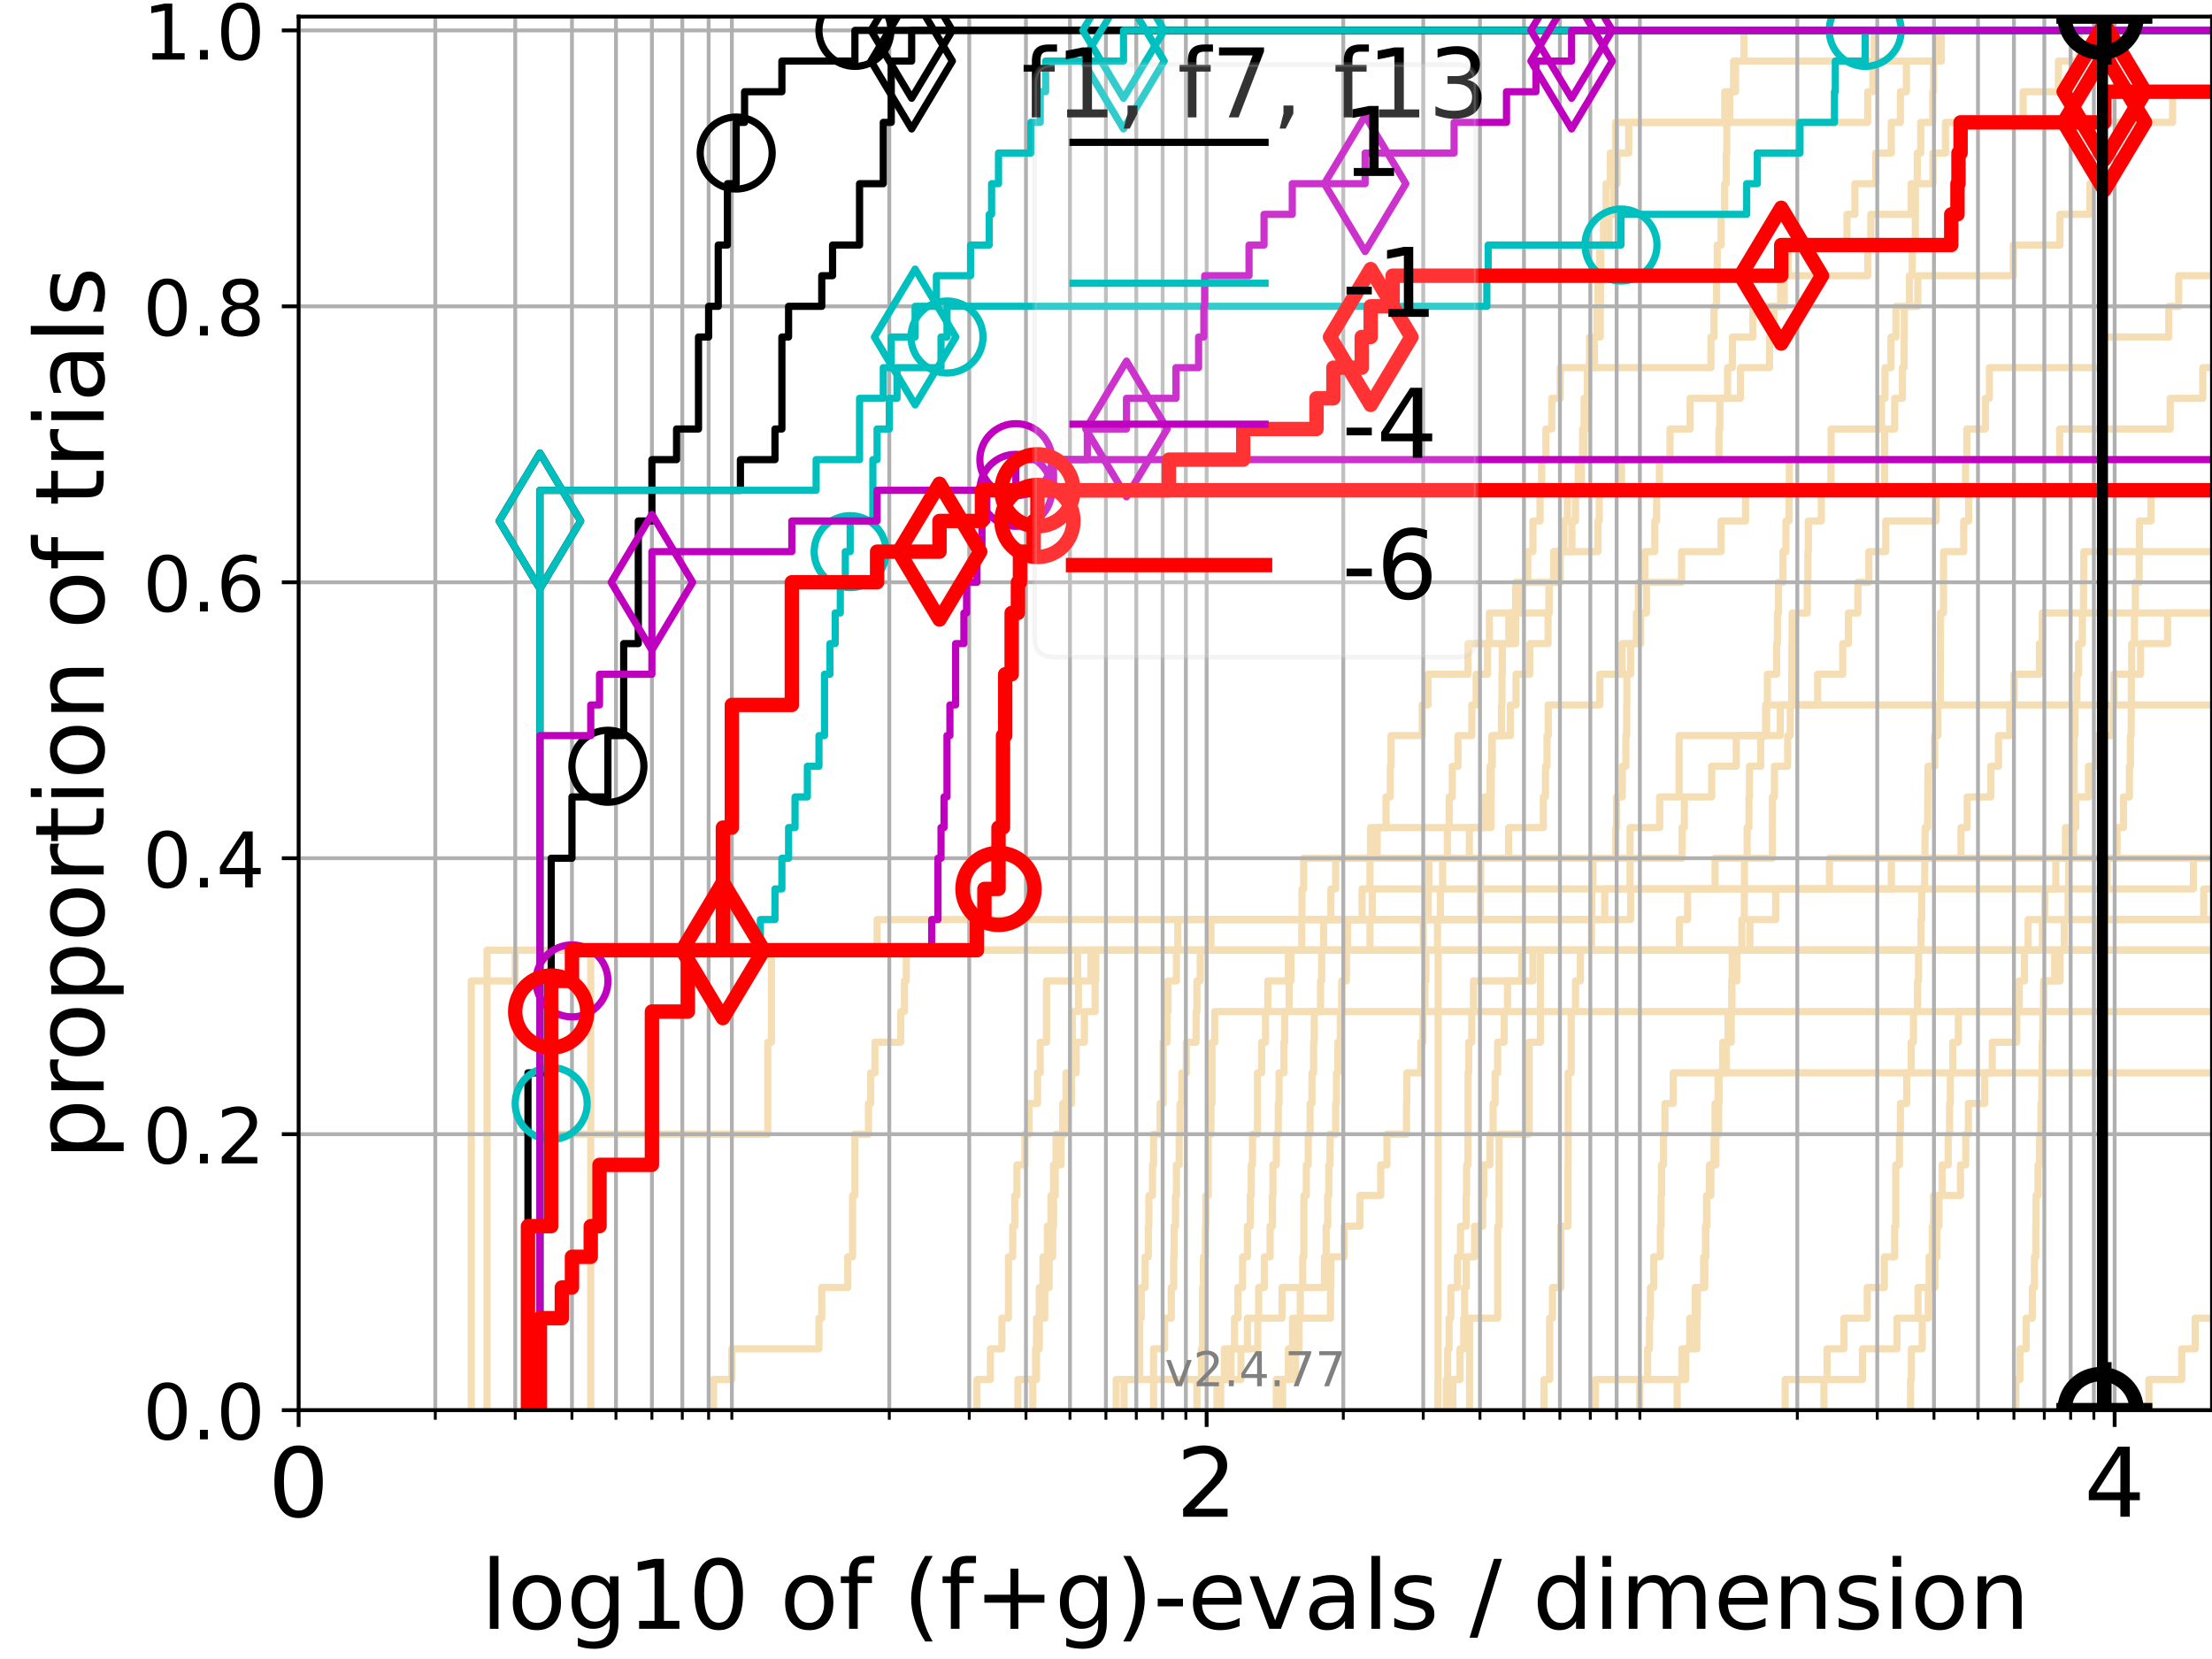 <?xml version="1.0" encoding="utf-8" standalone="no"?>
<!DOCTYPE svg PUBLIC "-//W3C//DTD SVG 1.1//EN"
  "http://www.w3.org/Graphics/SVG/1.1/DTD/svg11.dtd">
<!-- Created with matplotlib (https://matplotlib.org/) -->
<svg height="345.6pt" version="1.1" viewBox="0 0 460.8 345.6" width="460.8pt" xmlns="http://www.w3.org/2000/svg" xmlns:xlink="http://www.w3.org/1999/xlink">
 <defs>
  <style type="text/css">*{stroke-linecap:butt;stroke-linejoin:round;}</style>
 </defs>
 <g id="figure_1">
  <g id="patch_1">
   <path d="M 0 345.6 
L 460.8 345.6 
L 460.8 0 
L 0 0 
z
" style="fill:#ffffff;"/>
  </g>
  <g id="axes_1">
   <g id="patch_2">
    <path d="M 62.208 293.76 
L 460.8 293.76 
L 460.8 3.456 
L 62.208 3.456 
z
" style="fill:#ffffff;"/>
   </g>
   <g id="line2d_1">
    <path clip-path="url(#p5f18e7968b)" d="M 249.343 293.76 
L 249.343 287.373 
L 250.282 287.373 
L 250.282 280.985 
L 250.534 280.985 
L 250.534 274.598 
L 250.534 274.598 
L 250.534 268.211 
L 250.701 268.211 
L 250.701 261.823 
L 251.116 261.823 
L 251.116 255.436 
L 251.199 255.436 
L 251.199 249.049 
L 251.691 249.049 
L 251.691 242.661 
L 251.691 242.661 
L 251.691 236.274 
L 252.257 236.274 
L 252.257 229.887 
L 252.498 229.887 
L 252.498 223.499 
L 252.498 223.499 
L 252.498 217.112 
L 253.054 217.112 
L 253.054 210.725 
L 253.054 210.725 
L 253.054 210.725 
L 460.8 210.725 
" style="fill:none;stroke:#f5deb3;stroke-linecap:square;stroke-width:1.5;"/>
   </g>
   <g id="line2d_2">
    <path clip-path="url(#p5f18e7968b)" d="M 306.133 293.76 
L 306.133 274.598 
L 311.995 274.598 
L 311.995 255.436 
L 312.295 255.436 
L 312.295 236.274 
L 318.557 236.274 
L 318.557 217.112 
L 320.905 217.112 
L 320.905 197.95 
L 320.905 197.95 
L 320.905 197.95 
L 460.8 197.95 
" style="fill:none;stroke:#f5deb3;stroke-linecap:square;stroke-width:1.5;"/>
   </g>
   <g id="line2d_3">
    <path clip-path="url(#p5f18e7968b)" d="M 123.064 293.76 
L 123.064 287.373 
L 123.064 287.373 
L 123.064 280.985 
L 123.064 280.985 
L 123.064 274.598 
L 123.064 274.598 
L 123.064 268.211 
L 123.064 268.211 
L 123.064 261.823 
L 123.064 261.823 
L 123.064 255.436 
L 123.064 255.436 
L 123.064 249.049 
L 123.064 249.049 
L 123.064 242.661 
L 123.064 242.661 
L 123.064 236.274 
L 123.064 236.274 
L 123.064 229.887 
L 123.064 229.887 
L 123.064 223.499 
L 123.064 223.499 
L 123.064 217.112 
L 123.064 217.112 
L 123.064 210.725 
L 123.064 210.725 
L 123.064 204.337 
L 123.064 204.337 
L 123.064 197.95 
L 182.715 197.95 
L 182.715 191.563 
L 339.689 191.563 
L 339.689 185.175 
L 381.103 185.175 
L 381.103 178.788 
L 408.507 178.788 
L 408.507 172.401 
L 409.808 172.401 
L 409.808 166.013 
L 414.737 166.013 
L 414.737 159.626 
L 416.313 159.626 
L 416.313 153.239 
L 418.66 153.239 
L 418.66 146.851 
L 419.567 146.851 
L 419.567 140.464 
L 424.846 140.464 
L 424.846 134.077 
L 425.445 134.077 
L 425.445 127.69 
L 425.445 127.69 
L 425.445 127.69 
L 460.8 127.69 
" style="fill:none;stroke:#f5deb3;stroke-linecap:square;stroke-width:1.5;"/>
   </g>
   <g id="line2d_4">
    <path clip-path="url(#p5f18e7968b)" d="M 232.516 293.76 
L 232.516 287.373 
L 240.307 287.373 
L 240.307 280.985 
L 242.607 280.985 
L 242.607 274.598 
L 244.006 274.598 
L 244.006 268.211 
L 244.494 268.211 
L 244.494 261.823 
L 244.591 261.823 
L 244.591 255.436 
L 244.881 255.436 
L 244.881 249.049 
L 245.073 249.049 
L 245.073 242.661 
L 245.643 242.661 
L 245.643 236.274 
L 245.832 236.274 
L 245.832 229.887 
L 246.206 229.887 
L 246.206 223.499 
L 247.127 223.499 
L 247.127 217.112 
L 249.17 217.112 
L 249.17 210.725 
L 249.343 210.725 
L 249.343 204.337 
L 250.028 204.337 
L 250.028 197.95 
L 252.257 197.95 
L 252.257 191.563 
L 285.86 191.563 
L 285.86 185.175 
L 297.65 185.175 
L 297.65 178.788 
L 306.09 178.788 
L 306.09 172.401 
L 310.602 172.401 
L 310.602 166.013 
L 310.64 166.013 
L 310.64 159.626 
L 310.873 159.626 
L 310.873 153.239 
L 314.631 153.239 
L 314.631 146.851 
L 315.811 146.851 
L 315.811 140.464 
L 318.685 140.464 
L 318.685 134.077 
L 322.491 134.077 
L 322.491 127.69 
L 322.679 127.69 
L 322.679 121.302 
L 325.014 121.302 
L 325.014 114.915 
L 332.891 114.915 
L 332.891 108.528 
L 333.161 108.528 
L 333.161 102.14 
L 337.78 102.14 
L 337.78 95.753 
L 358.091 95.753 
L 358.091 89.366 
L 358.28 89.366 
L 358.28 82.978 
L 362.574 82.978 
L 362.574 76.591 
L 368.626 76.591 
L 368.626 70.204 
L 369.533 70.204 
L 369.533 63.816 
L 371.691 63.816 
L 371.691 57.429 
L 372.495 57.429 
L 372.495 51.042 
L 384.766 51.042 
L 384.766 44.654 
L 386.409 44.654 
L 386.409 38.267 
L 390.764 38.267 
L 390.764 31.88 
L 393.986 31.88 
L 393.986 25.492 
L 395.887 25.492 
L 395.887 19.105 
L 397.13 19.105 
L 397.13 12.718 
L 404.415 12.718 
L 404.415 6.33 
L 404.415 6.33 
L 404.415 6.33 
L 460.8 6.33 
" style="fill:none;stroke:#f5deb3;stroke-linecap:square;stroke-width:1.5;"/>
   </g>
   <g id="line2d_5">
    <path clip-path="url(#p5f18e7968b)" d="M 341.586 293.76 
L 341.586 287.373 
L 343.225 287.373 
L 343.225 280.985 
L 343.618 280.985 
L 343.618 274.598 
L 343.817 274.598 
L 343.817 268.211 
L 344.504 268.211 
L 344.504 261.823 
L 345.884 261.823 
L 345.884 255.436 
L 346.04 255.436 
L 346.04 249.049 
L 346.138 249.049 
L 346.138 242.661 
L 346.545 242.661 
L 346.545 236.274 
L 346.843 236.274 
L 346.843 229.887 
L 348.567 229.887 
L 348.567 223.499 
L 348.567 223.499 
L 348.567 223.499 
L 460.8 223.499 
" style="fill:none;stroke:#f5deb3;stroke-linecap:square;stroke-width:1.5;"/>
   </g>
   <g id="line2d_6"/>
   <g id="line2d_7">
    <path clip-path="url(#p5f18e7968b)" d="M 267.188 293.76 
L 267.188 287.373 
L 269.891 287.373 
L 269.891 280.985 
L 270.617 280.985 
L 270.617 274.598 
L 270.874 274.598 
L 270.874 268.211 
L 271.381 268.211 
L 271.381 261.823 
L 271.633 261.823 
L 271.633 255.436 
L 271.633 255.436 
L 271.633 249.049 
L 272.131 249.049 
L 272.131 242.661 
L 272.526 242.661 
L 272.526 236.274 
L 272.917 236.274 
L 272.917 229.887 
L 273.304 229.887 
L 273.304 223.499 
L 273.639 223.499 
L 273.639 217.112 
L 273.782 217.112 
L 273.782 210.725 
L 275.094 210.725 
L 275.094 204.337 
L 275.324 204.337 
L 275.324 197.95 
L 275.734 197.95 
L 275.734 191.563 
L 277.249 191.563 
L 277.249 185.175 
L 278.243 185.175 
L 278.243 178.788 
L 336.601 178.788 
L 336.601 172.401 
L 336.755 172.401 
L 336.755 166.013 
L 337.96 166.013 
L 337.96 159.626 
L 338.702 159.626 
L 338.702 153.239 
L 338.868 153.239 
L 338.868 146.851 
L 338.907 146.851 
L 338.907 140.464 
L 339.689 140.464 
L 339.689 134.077 
L 340.905 134.077 
L 340.905 127.69 
L 341.293 127.69 
L 341.293 121.302 
L 342.659 121.302 
L 342.659 114.915 
L 344.724 114.915 
L 344.724 108.528 
L 345.103 108.528 
L 345.103 102.14 
L 345.694 102.14 
L 345.694 95.753 
L 347.899 95.753 
L 347.899 89.366 
L 352.094 89.366 
L 352.094 82.978 
L 359.879 82.978 
L 359.879 76.591 
L 360.89 76.591 
L 360.89 70.204 
L 365.154 70.204 
L 365.154 63.816 
L 370.934 63.816 
L 370.934 57.429 
L 389.095 57.429 
L 389.095 51.042 
L 389.722 51.042 
L 389.722 44.654 
L 398.117 44.654 
L 398.117 38.267 
L 402.675 38.267 
L 402.675 31.88 
L 405.282 31.88 
L 405.282 25.492 
L 421.466 25.492 
L 421.466 19.105 
L 428.809 19.105 
L 428.809 12.718 
L 433.119 12.718 
L 433.119 6.33 
L 433.119 6.33 
L 433.119 6.33 
L 460.8 6.33 
" style="fill:none;stroke:#f5deb3;stroke-linecap:square;stroke-width:1.5;"/>
   </g>
   <g id="line2d_8">
    <path clip-path="url(#p5f18e7968b)" d="M 398.002 293.76 
L 398.002 287.373 
L 398.177 287.373 
L 398.177 280.985 
L 400.435 280.985 
L 400.435 274.598 
L 401.693 274.598 
L 401.693 268.211 
L 401.862 268.211 
L 401.862 261.823 
L 402.543 261.823 
L 402.543 255.436 
L 402.786 255.436 
L 402.786 249.049 
L 404.579 249.049 
L 404.579 242.661 
L 405.852 242.661 
L 405.852 236.274 
L 406.143 236.274 
L 406.143 229.887 
L 406.296 229.887 
L 406.296 223.499 
L 406.807 223.499 
L 406.807 217.112 
L 407.956 217.112 
L 407.956 210.725 
L 425.755 210.725 
L 425.755 204.337 
L 429.162 204.337 
L 429.162 197.95 
L 430.034 197.95 
L 430.034 191.563 
L 430.819 191.563 
L 430.819 185.175 
L 430.966 185.175 
L 430.966 178.788 
L 431.953 178.788 
L 431.953 172.401 
L 432.003 172.401 
L 432.003 166.013 
L 432.066 166.013 
L 432.066 159.626 
L 432.082 159.626 
L 432.082 153.239 
L 432.238 153.239 
L 432.238 146.851 
L 432.649 146.851 
L 432.649 140.464 
L 432.995 140.464 
L 432.995 134.077 
L 433.796 134.077 
L 433.796 127.69 
L 434.045 127.69 
L 434.045 121.302 
L 434.093 121.302 
L 434.093 114.915 
L 461.8 114.915 
" style="fill:none;stroke:#f5deb3;stroke-linecap:square;stroke-width:1.5;"/>
   </g>
   <g id="line2d_9">
    <path clip-path="url(#p5f18e7968b)" d="M 240.307 293.76 
L 240.307 287.373 
L 258.509 287.373 
L 258.509 280.985 
L 262.014 280.985 
L 262.014 274.598 
L 262.203 274.598 
L 262.203 268.211 
L 263.385 268.211 
L 263.385 261.823 
L 264.593 261.823 
L 264.593 255.436 
L 265.067 255.436 
L 265.067 249.049 
L 265.184 249.049 
L 265.184 242.661 
L 265.882 242.661 
L 265.882 236.274 
L 266.284 236.274 
L 266.284 229.887 
L 266.455 229.887 
L 266.455 223.499 
L 267.467 223.499 
L 267.467 217.112 
L 267.633 217.112 
L 267.633 210.725 
L 268.562 210.725 
L 268.562 204.337 
L 268.939 204.337 
L 268.939 197.95 
L 271.179 197.95 
L 271.179 191.563 
L 271.23 191.563 
L 271.23 185.175 
L 271.583 185.175 
L 271.583 178.788 
L 285.504 178.788 
L 285.504 172.401 
L 288.736 172.401 
L 288.736 166.013 
L 289.62 166.013 
L 289.62 159.626 
L 289.781 159.626 
L 289.781 153.239 
L 296.269 153.239 
L 296.269 146.851 
L 297.49 146.851 
L 297.49 140.464 
L 305.807 140.464 
L 305.807 134.077 
L 314.313 134.077 
L 314.313 127.69 
L 315.725 127.69 
L 315.725 121.302 
L 323.708 121.302 
L 323.708 114.915 
L 327.456 114.915 
L 327.456 108.528 
L 328.197 108.528 
L 328.197 102.14 
L 329.431 102.14 
L 329.431 95.753 
L 329.675 95.753 
L 329.675 89.366 
L 330.004 89.366 
L 330.004 82.978 
L 330.961 82.978 
L 330.961 76.591 
L 331.127 76.591 
L 331.127 70.204 
L 332.676 70.204 
L 332.676 63.816 
L 332.891 63.816 
L 332.891 57.429 
L 333.262 57.429 
L 333.262 51.042 
L 335.185 51.042 
L 335.185 44.654 
L 336.197 44.654 
L 336.197 38.267 
L 336.868 38.267 
L 336.868 31.88 
L 339.295 31.88 
L 339.295 25.492 
L 359.308 25.492 
L 359.308 19.105 
L 361.547 19.105 
L 361.547 12.718 
L 363.307 12.718 
L 363.307 6.33 
L 363.307 6.33 
L 363.307 6.33 
L 460.8 6.33 
" style="fill:none;stroke:#f5deb3;stroke-linecap:square;stroke-width:1.5;"/>
   </g>
   <g id="line2d_10">
    <path clip-path="url(#p5f18e7968b)" d="M 371.879 293.76 
L 371.879 287.373 
L 387.991 287.373 
L 387.991 280.985 
L 395.17 280.985 
L 395.17 274.598 
L 399.556 274.598 
L 399.556 268.211 
L 403.065 268.211 
L 403.065 261.823 
L 403.488 261.823 
L 403.488 255.436 
L 403.933 255.436 
L 403.933 249.049 
L 408.4 249.049 
L 408.4 242.661 
L 409.507 242.661 
L 409.507 236.274 
L 410.042 236.274 
L 410.042 229.887 
L 413.449 229.887 
L 413.449 223.499 
L 415.024 223.499 
L 415.024 217.112 
L 420.119 217.112 
L 420.119 210.725 
L 420.642 210.725 
L 420.642 204.337 
L 421.729 204.337 
L 421.729 197.95 
L 422.49 197.95 
L 422.49 191.563 
L 425.969 191.563 
L 425.969 185.175 
L 428.263 185.175 
L 428.263 178.788 
L 430.274 178.788 
L 430.274 172.401 
L 432.406 172.401 
L 432.406 166.013 
L 435.083 166.013 
L 435.083 159.626 
L 436.663 159.626 
L 436.663 153.239 
L 440.087 153.239 
L 440.087 146.851 
L 440.36 146.851 
L 440.36 140.464 
L 445.918 140.464 
L 445.918 134.077 
L 451.553 134.077 
L 451.553 127.69 
L 451.553 127.69 
L 451.553 127.69 
L 460.8 127.69 
" style="fill:none;stroke:#f5deb3;stroke-linecap:square;stroke-width:1.5;"/>
   </g>
   <g id="line2d_11">
    <path clip-path="url(#p5f18e7968b)" d="M 234.172 293.76 
L 234.172 287.373 
L 237.412 287.373 
L 237.412 280.985 
L 237.412 280.985 
L 237.412 274.598 
L 237.756 274.598 
L 237.756 268.211 
L 238.549 268.211 
L 238.549 261.823 
L 239.217 261.823 
L 239.217 255.436 
L 239.328 255.436 
L 239.328 249.049 
L 240.091 249.049 
L 240.091 242.661 
L 240.307 242.661 
L 240.307 236.274 
L 241.681 236.274 
L 241.681 229.887 
L 242.301 229.887 
L 242.301 223.499 
L 242.301 223.499 
L 242.301 217.112 
L 243.112 217.112 
L 243.112 210.725 
L 243.312 210.725 
L 243.312 204.337 
L 245.073 204.337 
L 245.073 197.95 
L 245.359 197.95 
L 245.359 191.563 
L 334.3 191.563 
L 334.3 185.175 
L 456.925 185.175 
L 456.925 178.788 
L 461.8 178.788 
" style="fill:none;stroke:#f5deb3;stroke-linecap:square;stroke-width:1.5;"/>
   </g>
   <g id="line2d_12">
    <path clip-path="url(#p5f18e7968b)" d="M 101.455 293.76 
L 101.455 287.373 
L 101.455 287.373 
L 101.455 280.985 
L 101.455 280.985 
L 101.455 274.598 
L 101.455 274.598 
L 101.455 268.211 
L 101.455 268.211 
L 101.455 261.823 
L 101.455 261.823 
L 101.455 255.436 
L 101.455 255.436 
L 101.455 249.049 
L 101.455 249.049 
L 101.455 242.661 
L 101.455 242.661 
L 101.455 236.274 
L 101.455 236.274 
L 101.455 229.887 
L 101.455 229.887 
L 101.455 223.499 
L 101.455 223.499 
L 101.455 217.112 
L 101.455 217.112 
L 101.455 210.725 
L 101.455 210.725 
L 101.455 204.337 
L 101.455 204.337 
L 101.455 197.95 
L 101.455 197.95 
L 101.455 197.95 
L 460.8 197.95 
" style="fill:none;stroke:#f5deb3;stroke-linecap:square;stroke-width:1.5;"/>
   </g>
   <g id="line2d_13">
    <path clip-path="url(#p5f18e7968b)" d="M 321.653 293.76 
L 321.653 287.373 
L 322.824 287.373 
L 322.824 280.985 
L 322.824 280.985 
L 322.824 274.598 
L 323.397 274.598 
L 323.397 268.211 
L 325.164 268.211 
L 325.164 261.823 
L 325.164 261.823 
L 325.164 255.436 
L 326.649 255.436 
L 326.649 249.049 
L 326.649 249.049 
L 326.649 242.661 
L 326.676 242.661 
L 326.676 236.274 
L 326.676 236.274 
L 326.676 229.887 
L 326.676 229.887 
L 326.676 223.499 
L 327.314 223.499 
L 327.314 217.112 
L 327.314 217.112 
L 327.314 210.725 
L 328.209 210.725 
L 328.209 204.337 
L 329.221 204.337 
L 329.221 197.95 
L 331.537 197.95 
L 331.537 191.563 
L 331.595 191.563 
L 331.595 185.175 
L 339.565 185.175 
L 339.565 178.788 
L 339.565 178.788 
L 339.565 172.401 
L 345.744 172.401 
L 345.744 166.013 
L 349.789 166.013 
L 349.789 159.626 
L 349.789 159.626 
L 349.789 153.239 
L 370.867 153.239 
L 370.867 146.851 
L 370.867 146.851 
L 370.867 146.851 
L 460.8 146.851 
" style="fill:none;stroke:#f5deb3;stroke-linecap:square;stroke-width:1.5;"/>
   </g>
   <g id="line2d_14">
    <path clip-path="url(#p5f18e7968b)" d="M 203.522 293.76 
L 203.522 287.373 
L 206.321 287.373 
L 206.321 280.985 
L 208.709 280.985 
L 208.709 274.598 
L 210.079 274.598 
L 210.079 268.211 
L 210.079 268.211 
L 210.079 261.823 
L 210.967 261.823 
L 210.967 255.436 
L 211.404 255.436 
L 211.404 249.049 
L 211.836 249.049 
L 211.836 242.661 
L 213.521 242.661 
L 213.521 236.274 
L 214.339 236.274 
L 214.339 229.887 
L 216.121 229.887 
L 216.121 223.499 
L 216.698 223.499 
L 216.698 217.112 
L 218.014 217.112 
L 218.014 210.725 
L 218.014 210.725 
L 218.014 204.337 
L 224.504 204.337 
L 224.504 197.95 
L 437.411 197.95 
L 437.411 191.563 
L 437.411 191.563 
L 437.411 191.563 
L 460.8 191.563 
" style="fill:none;stroke:#f5deb3;stroke-linecap:square;stroke-width:1.5;"/>
   </g>
   <g id="line2d_15">
    <path clip-path="url(#p5f18e7968b)" d="M 447.655 293.76 
L 447.655 287.373 
L 454.503 287.373 
L 454.503 280.985 
L 457.309 280.985 
L 457.309 274.598 
L 461.8 274.598 
" style="fill:none;stroke:#f5deb3;stroke-linecap:square;stroke-width:1.5;"/>
   </g>
   <g id="line2d_16">
    <path clip-path="url(#p5f18e7968b)" d="M 302.656 293.76 
L 302.656 287.373 
L 304.16 287.373 
L 304.16 280.985 
L 304.925 280.985 
L 304.925 274.598 
L 305.103 274.598 
L 305.103 268.211 
L 305.435 268.211 
L 305.435 261.823 
L 307.181 261.823 
L 307.181 255.436 
L 308.876 255.436 
L 308.876 249.049 
L 309.119 249.049 
L 309.119 242.661 
L 310.368 242.661 
L 310.368 236.274 
L 311.046 236.274 
L 311.046 229.887 
L 311.466 229.887 
L 311.466 223.499 
L 311.977 223.499 
L 311.977 217.112 
L 313.343 217.112 
L 313.343 210.725 
L 314.046 210.725 
L 314.046 204.337 
L 317.025 204.337 
L 317.025 197.95 
L 317.025 197.95 
L 317.025 197.95 
L 460.8 197.95 
" style="fill:none;stroke:#f5deb3;stroke-linecap:square;stroke-width:1.5;"/>
   </g>
   <g id="line2d_17">
    <path clip-path="url(#p5f18e7968b)" d="M 332.357 293.76 
L 332.357 287.373 
L 350.361 287.373 
L 350.361 280.985 
L 352.002 280.985 
L 352.002 274.598 
L 353.142 274.598 
L 353.142 268.211 
L 355.14 268.211 
L 355.14 261.823 
L 355.343 261.823 
L 355.343 255.436 
L 355.506 255.436 
L 355.506 249.049 
L 356.414 249.049 
L 356.414 242.661 
L 357.445 242.661 
L 357.445 236.274 
L 358.036 236.274 
L 358.036 229.887 
L 358.097 229.887 
L 358.097 223.499 
L 358.866 223.499 
L 358.866 217.112 
L 359.984 217.112 
L 359.984 210.725 
L 360.753 210.725 
L 360.753 204.337 
L 361.833 204.337 
L 361.833 197.95 
L 362.863 197.95 
L 362.863 191.563 
L 363.377 191.563 
L 363.377 185.175 
L 363.398 185.175 
L 363.398 178.788 
L 363.964 178.788 
L 363.964 172.401 
L 364.338 172.401 
L 364.338 166.013 
L 364.454 166.013 
L 364.454 159.626 
L 366.793 159.626 
L 366.793 153.239 
L 368.026 153.239 
L 368.026 146.851 
L 368.179 146.851 
L 368.179 140.464 
L 370.112 140.464 
L 370.112 134.077 
L 370.267 134.077 
L 370.267 127.69 
L 370.493 127.69 
L 370.493 121.302 
L 371.418 121.302 
L 371.418 114.915 
L 372.041 114.915 
L 372.041 108.528 
L 372.697 108.528 
L 372.697 102.14 
L 392.601 102.14 
L 392.601 95.753 
L 392.617 95.753 
L 392.617 89.366 
L 394.707 89.366 
L 394.707 82.978 
L 396.304 82.978 
L 396.304 76.591 
L 396.664 76.591 
L 396.664 70.204 
L 396.7 70.204 
L 396.7 63.816 
L 397.772 63.816 
L 397.772 57.429 
L 398.356 57.429 
L 398.356 51.042 
L 398.998 51.042 
L 398.998 44.654 
L 399.011 44.654 
L 399.011 38.267 
L 399.402 38.267 
L 399.402 31.88 
L 400.122 31.88 
L 400.122 25.492 
L 402.628 25.492 
L 402.628 19.105 
L 402.786 19.105 
L 402.786 12.718 
L 403.261 12.718 
L 403.261 6.33 
L 403.261 6.33 
L 403.261 6.33 
L 460.8 6.33 
" style="fill:none;stroke:#f5deb3;stroke-linecap:square;stroke-width:1.5;"/>
   </g>
   <g id="line2d_18">
    <path clip-path="url(#p5f18e7968b)" d="M 98.168 293.76 
L 98.168 287.373 
L 98.168 287.373 
L 98.168 280.985 
L 98.168 280.985 
L 98.168 274.598 
L 98.168 274.598 
L 98.168 268.211 
L 98.168 268.211 
L 98.168 261.823 
L 98.168 261.823 
L 98.168 255.436 
L 98.168 255.436 
L 98.168 249.049 
L 98.168 249.049 
L 98.168 242.661 
L 98.168 242.661 
L 98.168 236.274 
L 98.168 236.274 
L 98.168 229.887 
L 98.168 229.887 
L 98.168 223.499 
L 98.168 223.499 
L 98.168 217.112 
L 98.168 217.112 
L 98.168 210.725 
L 98.168 210.725 
L 98.168 204.337 
L 107.333 204.337 
L 107.333 197.95 
L 107.333 197.95 
L 107.333 197.95 
L 460.8 197.95 
" style="fill:none;stroke:#f5deb3;stroke-linecap:square;stroke-width:1.5;"/>
   </g>
   <g id="line2d_19">
    <path clip-path="url(#p5f18e7968b)" d="M 379.96 293.76 
L 379.96 287.373 
L 380.611 287.373 
L 380.611 280.985 
L 384.123 280.985 
L 384.123 274.598 
L 388.986 274.598 
L 388.986 268.211 
L 392.535 268.211 
L 392.535 261.823 
L 394.702 261.823 
L 394.702 255.436 
L 394.927 255.436 
L 394.929 242.661 
L 395.687 242.661 
L 395.687 236.274 
L 395.892 236.274 
L 395.892 229.887 
L 397.196 229.887 
L 397.196 223.499 
L 398.138 223.499 
L 398.138 217.112 
L 398.599 217.112 
L 398.599 210.725 
L 399.46 210.725 
L 399.46 204.337 
L 399.667 204.337 
L 399.667 197.95 
L 400.182 197.95 
L 400.182 191.563 
L 400.326 191.563 
L 400.326 185.175 
L 400.931 185.175 
L 401.041 172.401 
L 401.545 172.401 
L 401.636 159.626 
L 403.018 159.626 
L 403.018 153.239 
L 403.688 153.239 
L 403.688 146.851 
L 404.193 146.851 
L 404.256 127.69 
L 404.858 127.69 
L 404.879 114.915 
L 409.087 114.915 
L 409.087 108.528 
L 410.121 108.528 
L 410.121 102.14 
L 410.121 102.14 
L 460.8 102.14 
L 460.8 102.14 
" style="fill:none;stroke:#f5deb3;stroke-linecap:square;stroke-width:1.5;"/>
   </g>
   <g id="line2d_20">
    <path clip-path="url(#p5f18e7968b)" d="M 212.051 293.76 
L 212.051 287.373 
L 215.731 287.373 
L 215.731 280.985 
L 215.927 280.985 
L 215.927 274.598 
L 216.506 274.598 
L 216.506 268.211 
L 217.267 268.211 
L 217.267 261.823 
L 218.198 261.823 
L 218.198 255.436 
L 218.929 255.436 
L 218.929 249.049 
L 219.468 249.049 
L 219.468 242.661 
L 221.045 242.661 
L 221.045 236.274 
L 221.387 236.274 
L 221.387 229.887 
L 223.22 229.887 
L 223.22 223.499 
L 224.187 223.499 
L 224.187 217.112 
L 225.902 217.112 
L 225.902 210.725 
L 228.13 210.725 
L 228.13 204.337 
L 228.275 204.337 
L 228.275 197.95 
L 296.489 197.95 
L 296.489 191.563 
L 308.367 191.563 
L 308.367 185.175 
L 331.839 185.175 
L 331.839 178.788 
L 350.413 178.788 
L 350.413 172.401 
L 350.881 172.401 
L 350.881 166.013 
L 356.585 166.013 
L 356.585 159.626 
L 361.693 159.626 
L 361.693 153.239 
L 367.809 153.239 
L 367.809 146.851 
L 378.651 146.851 
L 378.651 140.464 
L 383.876 140.464 
L 383.876 134.077 
L 385.062 134.077 
L 385.062 127.69 
L 387.033 127.69 
L 387.033 121.302 
L 389.318 121.302 
L 389.318 114.915 
L 392.827 114.915 
L 392.827 108.528 
L 403.328 108.528 
L 403.328 102.14 
L 409.462 102.14 
L 409.462 95.753 
L 409.727 95.753 
L 409.727 89.366 
L 413.59 89.366 
L 413.59 82.978 
L 414.429 82.978 
L 414.429 76.591 
L 438.364 76.591 
L 438.364 70.204 
L 451.792 70.204 
L 451.792 63.816 
L 453.864 63.816 
L 453.864 57.429 
L 461.428 57.429 
L 461.428 51.042 
L 461.8 51.042 
" style="fill:none;stroke:#f5deb3;stroke-linecap:square;stroke-width:1.5;"/>
   </g>
   <g id="line2d_21">
    <path clip-path="url(#p5f18e7968b)" d="M 299.548 293.76 
L 299.548 287.373 
L 299.574 287.373 
L 299.574 280.985 
L 299.574 280.985 
L 299.574 274.598 
L 299.574 274.598 
L 299.574 268.211 
L 299.574 268.211 
L 299.574 261.823 
L 299.574 261.823 
L 299.574 255.436 
L 299.574 255.436 
L 299.574 249.049 
L 299.599 249.049 
L 299.599 242.661 
L 299.599 242.661 
L 299.599 236.274 
L 299.599 236.274 
L 299.599 229.887 
L 299.599 229.887 
L 299.599 223.499 
L 299.599 223.499 
L 299.599 217.112 
L 299.599 217.112 
L 299.599 210.725 
L 299.599 210.725 
L 299.599 204.337 
L 299.599 204.337 
L 299.599 197.95 
L 299.599 197.95 
L 299.599 197.95 
L 460.8 197.95 
" style="fill:none;stroke:#f5deb3;stroke-linecap:square;stroke-width:1.5;"/>
   </g>
   <g id="line2d_22">
    <path clip-path="url(#p5f18e7968b)" d="M 215.14 293.76 
L 215.14 287.373 
L 215.927 287.373 
L 215.927 280.985 
L 216.506 280.985 
L 216.506 274.598 
L 217.642 274.598 
L 217.642 268.211 
L 218.565 268.211 
L 218.565 261.823 
L 219.289 261.823 
L 219.289 255.436 
L 219.468 255.436 
L 219.468 249.049 
L 219.824 249.049 
L 219.824 242.661 
L 220 242.661 
L 220 236.274 
L 221.726 236.274 
L 221.726 229.887 
L 222.063 229.887 
L 222.063 223.499 
L 223.22 223.499 
L 223.22 217.112 
L 223.383 217.112 
L 223.383 210.725 
L 224.662 210.725 
L 224.662 204.337 
L 227.253 204.337 
L 227.253 197.95 
L 285.396 197.95 
L 285.396 191.563 
L 297.516 191.563 
L 297.516 185.175 
L 308.428 185.175 
L 308.428 178.788 
L 314.277 178.788 
L 314.277 172.401 
L 321.505 172.401 
L 321.505 166.013 
L 321.949 166.013 
L 321.949 159.626 
L 322.272 159.626 
L 322.272 153.239 
L 322.52 153.239 
L 322.52 146.851 
L 333.284 146.851 
L 333.284 140.464 
L 337.92 140.464 
L 337.92 134.077 
L 341.769 134.077 
L 341.769 127.69 
L 342.987 127.69 
L 342.987 121.302 
L 350.302 121.302 
L 350.302 114.915 
L 358.529 114.915 
L 358.529 108.528 
L 363.623 108.528 
L 363.623 102.14 
L 372.761 102.14 
L 372.761 95.753 
L 429.065 95.753 
L 429.065 89.366 
L 452.092 89.366 
L 452.092 82.978 
L 458.88 82.978 
L 458.88 76.591 
L 461.8 76.591 
" style="fill:none;stroke:#f5deb3;stroke-linecap:square;stroke-width:1.5;"/>
   </g>
   <g id="line2d_23">
    <path clip-path="url(#p5f18e7968b)" d="M 349.383 293.76 
L 349.383 287.373 
L 351.179 287.373 
L 351.179 280.985 
L 353.485 280.985 
L 353.485 274.598 
L 353.587 274.598 
L 353.587 268.211 
L 354.896 268.211 
L 354.896 261.823 
L 355.291 261.823 
L 355.291 255.436 
L 355.577 255.436 
L 355.577 249.049 
L 356.113 249.049 
L 356.113 242.661 
L 357.083 242.661 
L 357.083 236.274 
L 357.277 236.274 
L 357.277 229.887 
L 357.901 229.887 
L 357.901 223.499 
L 359.633 223.499 
L 359.633 217.112 
L 360.639 217.112 
L 360.639 210.725 
L 360.776 210.725 
L 360.776 204.337 
L 360.856 204.337 
L 360.856 197.95 
L 364.537 197.95 
L 364.537 191.563 
L 369.911 191.563 
L 369.911 185.175 
L 394.007 185.175 
L 394.007 178.788 
L 461.8 178.788 
" style="fill:none;stroke:#f5deb3;stroke-linecap:square;stroke-width:1.5;"/>
   </g>
   <g id="line2d_24">
    <path clip-path="url(#p5f18e7968b)" d="M 265.882 293.76 
L 265.882 287.373 
L 268.4 287.373 
L 268.4 280.985 
L 269.259 280.985 
L 269.259 274.598 
L 277.162 274.598 
L 277.162 268.211 
L 277.249 268.211 
L 277.249 261.823 
L 279.998 261.823 
L 279.998 255.436 
L 283.299 255.436 
L 283.299 249.049 
L 287.63 249.049 
L 287.63 242.661 
L 288.934 242.661 
L 288.934 236.274 
L 293.004 236.274 
L 293.004 229.887 
L 293.064 229.887 
L 293.064 223.499 
L 295.993 223.499 
L 295.993 217.112 
L 296.434 217.112 
L 296.434 210.725 
L 296.843 210.725 
L 296.843 204.337 
L 297.033 204.337 
L 297.033 197.95 
L 299.447 197.95 
L 299.447 191.563 
L 300.054 191.563 
L 300.054 185.175 
L 300.528 185.175 
L 300.528 178.788 
L 301.509 178.788 
L 301.509 172.401 
L 301.895 172.401 
L 301.895 166.013 
L 302.538 166.013 
L 302.538 159.626 
L 303.726 159.626 
L 303.726 153.239 
L 306.607 153.239 
L 306.607 146.851 
L 307.517 146.851 
L 307.517 140.464 
L 309.877 140.464 
L 309.877 134.077 
L 310.27 134.077 
L 310.27 127.69 
L 322.723 127.69 
L 322.723 121.302 
L 323.652 121.302 
L 323.652 114.915 
L 325.8 114.915 
L 325.8 108.528 
L 326.518 108.528 
L 326.518 102.14 
L 328.762 102.14 
L 328.762 95.753 
L 329.992 95.753 
L 329.992 89.366 
L 330.329 89.366 
L 330.329 82.978 
L 330.676 82.978 
L 330.676 76.591 
L 332.151 76.591 
L 332.151 70.204 
L 333.362 70.204 
L 333.362 63.816 
L 333.396 63.816 
L 333.396 57.429 
L 333.496 57.429 
L 333.496 51.042 
L 334.037 51.042 
L 334.037 44.654 
L 334.582 44.654 
L 334.582 38.267 
L 335.451 38.267 
L 335.451 31.88 
L 336.56 31.88 
L 336.56 25.492 
L 389.086 25.492 
L 389.086 19.105 
L 390.164 19.105 
L 390.164 12.718 
L 390.449 12.718 
L 390.449 6.33 
L 390.449 6.33 
L 390.449 6.33 
L 460.8 6.33 
" style="fill:none;stroke:#f5deb3;stroke-linecap:square;stroke-width:1.5;"/>
   </g>
   <g id="line2d_25">
    <path clip-path="url(#p5f18e7968b)" d="M 419.927 293.76 
L 419.927 287.373 
L 420.802 287.373 
L 420.802 280.985 
L 422.094 280.985 
L 422.094 274.598 
L 423.372 274.598 
L 423.372 268.211 
L 423.815 268.211 
L 423.815 261.823 
L 424.088 261.823 
L 424.088 255.436 
L 424.142 255.436 
L 424.142 249.049 
L 424.568 249.049 
L 424.568 242.661 
L 424.884 242.661 
L 424.884 236.274 
L 425.164 236.274 
L 425.164 229.887 
L 425.343 229.887 
L 425.343 223.499 
L 425.424 223.499 
L 425.424 217.112 
L 425.56 217.112 
L 425.56 210.725 
L 425.728 210.725 
L 425.728 204.337 
L 428.027 204.337 
L 428.027 197.95 
L 436.554 197.95 
L 436.554 191.563 
L 438.538 191.563 
L 438.538 185.175 
L 438.934 185.175 
L 438.934 178.788 
L 441.032 178.788 
L 441.032 172.401 
L 442.363 172.401 
L 442.363 166.013 
L 443.596 166.013 
L 443.596 159.626 
L 443.803 159.626 
L 443.803 153.239 
L 443.974 153.239 
L 443.974 146.851 
L 444 146.851 
L 444 140.464 
L 444.076 140.464 
L 444.076 134.077 
L 444.653 134.077 
L 444.653 127.69 
L 444.827 127.69 
L 444.827 121.302 
L 445.642 121.302 
L 445.642 114.915 
L 445.69 114.915 
L 445.69 108.528 
L 448.102 108.528 
L 448.102 102.14 
L 448.102 102.14 
L 448.102 102.14 
L 460.8 102.14 
" style="fill:none;stroke:#f5deb3;stroke-linecap:square;stroke-width:1.5;"/>
   </g>
   <g id="line2d_26">
    <path clip-path="url(#p5f18e7968b)" d="M 301.29 293.76 
L 301.29 287.373 
L 301.581 287.373 
L 301.581 280.985 
L 301.871 280.985 
L 301.871 274.598 
L 302.229 274.598 
L 302.229 268.211 
L 303.611 268.211 
L 303.611 261.823 
L 304.25 261.823 
L 304.25 255.436 
L 305.435 255.436 
L 305.435 249.049 
L 305.523 249.049 
L 305.523 242.661 
L 305.807 242.661 
L 305.807 236.274 
L 305.829 236.274 
L 305.829 229.887 
L 305.829 229.887 
L 305.829 223.499 
L 305.96 223.499 
L 305.96 217.112 
L 306.586 217.112 
L 306.586 210.725 
L 306.948 210.725 
L 306.948 204.337 
L 319.349 204.337 
L 319.349 197.95 
L 349.849 197.95 
L 349.849 191.563 
L 351.553 191.563 
L 351.553 185.175 
L 357.277 185.175 
L 357.277 178.788 
L 369.217 178.788 
L 369.217 172.401 
L 369.222 172.401 
L 369.222 166.013 
L 369.649 166.013 
L 369.649 159.626 
L 372.405 159.626 
L 372.405 153.239 
L 372.945 153.239 
L 372.945 146.851 
L 373.254 146.851 
L 373.254 140.464 
L 373.292 140.464 
L 373.292 134.077 
L 373.343 134.077 
L 373.343 127.69 
L 376.491 127.69 
L 376.491 121.302 
L 376.615 121.302 
L 376.615 114.915 
L 376.712 114.915 
L 376.712 108.528 
L 379.418 108.528 
L 379.418 102.14 
L 381.429 102.14 
L 381.429 95.753 
L 381.45 95.753 
L 381.45 89.366 
L 391.944 89.366 
L 391.944 82.978 
L 392.683 82.978 
L 392.683 76.591 
L 393.927 76.591 
L 393.927 70.204 
L 394.959 70.204 
L 394.959 63.816 
L 399.509 63.816 
L 399.509 57.429 
L 419.415 57.429 
L 419.415 51.042 
L 429.127 51.042 
L 429.127 44.654 
L 435.361 44.654 
L 435.361 38.267 
L 437.547 38.267 
L 437.547 31.88 
L 438.006 31.88 
L 438.006 25.492 
L 452.593 25.492 
L 452.593 19.105 
L 461.8 19.105 
" style="fill:none;stroke:#f5deb3;stroke-linecap:square;stroke-width:1.5;"/>
   </g>
   <g id="line2d_27">
    <path clip-path="url(#p5f18e7968b)" d="M 254.296 293.76 
L 254.296 287.373 
L 256.456 287.373 
L 256.456 280.985 
L 257.176 280.985 
L 257.176 274.598 
L 257.883 274.598 
L 257.883 268.211 
L 258.852 268.211 
L 258.852 261.823 
L 259.867 261.823 
L 259.867 255.436 
L 260.463 255.436 
L 260.463 249.049 
L 260.66 249.049 
L 260.66 242.661 
L 260.922 242.661 
L 260.922 236.274 
L 261.95 236.274 
L 261.95 229.887 
L 261.95 229.887 
L 261.95 223.499 
L 262.829 223.499 
L 262.829 217.112 
L 263.629 217.112 
L 263.629 210.725 
L 264.114 210.725 
L 264.114 204.337 
L 268.4 204.337 
L 268.4 197.95 
L 425.477 197.95 
L 425.477 191.563 
L 459.071 191.563 
L 459.071 185.175 
L 459.071 185.175 
L 459.071 185.175 
L 460.8 185.175 
" style="fill:none;stroke:#f5deb3;stroke-linecap:square;stroke-width:1.5;"/>
   </g>
   <g id="line2d_28">
    <path clip-path="url(#p5f18e7968b)" d="M 253.524 293.76 
L 253.524 287.373 
L 255.054 287.373 
L 255.054 280.985 
L 259.867 280.985 
L 259.867 274.598 
L 267.076 274.598 
L 267.076 268.211 
L 275.915 268.211 
L 275.915 261.823 
L 276.275 261.823 
L 276.275 255.436 
L 276.588 255.436 
L 276.588 249.049 
L 276.809 249.049 
L 276.809 242.661 
L 277.074 242.661 
L 277.074 236.274 
L 278.243 236.274 
L 278.243 229.887 
L 278.414 229.887 
L 278.414 223.499 
L 278.71 223.499 
L 278.71 217.112 
L 279.214 217.112 
L 279.214 210.725 
L 279.504 210.725 
L 279.504 204.337 
L 280.486 204.337 
L 280.486 197.95 
L 280.728 197.95 
L 280.728 191.563 
L 283.749 191.563 
L 283.749 185.175 
L 285.396 185.175 
L 285.396 178.788 
L 286.876 178.788 
L 286.876 172.401 
L 309.219 172.401 
L 309.219 166.013 
L 310.407 166.013 
L 310.407 159.626 
L 310.757 159.626 
L 310.757 153.239 
L 312.776 153.239 
L 312.776 146.851 
L 312.887 146.851 
L 312.887 140.464 
L 312.96 140.464 
L 312.96 134.077 
L 315.725 134.077 
L 315.725 127.69 
L 316.991 127.69 
L 316.991 121.302 
L 318.268 121.302 
L 318.268 114.915 
L 319.334 114.915 
L 319.334 108.528 
L 320.814 108.528 
L 320.814 102.14 
L 321.161 102.14 
L 321.161 95.753 
L 322.038 95.753 
L 322.038 89.366 
L 323.268 89.366 
L 323.268 82.978 
L 325.028 82.978 
L 325.028 76.591 
L 356.42 76.591 
L 356.42 70.204 
L 357.052 70.204 
L 357.052 63.816 
L 357.606 63.816 
L 357.606 57.429 
L 357.735 57.429 
L 357.735 51.042 
L 358.553 51.042 
L 358.553 44.654 
L 359.266 44.654 
L 359.266 38.267 
L 359.609 38.267 
L 359.609 31.88 
L 359.727 31.88 
L 359.727 25.492 
L 360.35 25.492 
L 360.35 19.105 
L 361.135 19.105 
L 361.135 12.718 
L 404.177 12.718 
L 404.177 6.33 
L 404.177 6.33 
L 404.177 6.33 
L 460.8 6.33 
" style="fill:none;stroke:#f5deb3;stroke-linecap:square;stroke-width:1.5;"/>
   </g>
   <g id="line2d_29">
    <path clip-path="url(#p5f18e7968b)" d="M 109.984 293.76 
L 109.984 287.373 
L 109.984 287.373 
L 109.984 280.985 
L 109.984 280.985 
L 109.984 274.598 
L 112.474 274.598 
L 112.474 268.211 
L 112.474 268.211 
L 112.474 261.823 
L 112.474 261.823 
L 112.474 255.436 
L 112.474 255.436 
L 112.474 249.049 
L 112.474 249.049 
L 112.474 242.661 
L 112.474 242.661 
L 112.474 236.274 
L 159.947 236.274 
L 159.947 229.887 
L 159.947 229.887 
L 159.947 223.499 
L 159.947 223.499 
L 159.947 217.112 
L 160.701 217.112 
L 160.701 210.725 
L 160.701 210.725 
L 160.701 204.337 
L 160.701 204.337 
L 160.701 197.95 
L 160.701 197.95 
L 160.701 197.95 
L 460.8 197.95 
" style="fill:none;stroke:#f5deb3;stroke-linecap:square;stroke-width:1.5;"/>
   </g>
   <g id="line2d_30">
    <path clip-path="url(#p5f18e7968b)" d="M 148.635 293.76 
L 148.635 287.373 
L 152.458 287.373 
L 152.458 280.985 
L 170.606 280.985 
L 170.606 274.598 
L 171.189 274.598 
L 171.189 268.211 
L 176.601 268.211 
L 176.601 261.823 
L 177.603 261.823 
L 177.603 255.436 
L 177.603 255.436 
L 177.603 249.049 
L 178.095 249.049 
L 178.095 242.661 
L 178.095 242.661 
L 178.095 236.274 
L 180.929 236.274 
L 180.929 229.887 
L 181.383 229.887 
L 181.383 223.499 
L 182.276 223.499 
L 182.276 217.112 
L 187.65 217.112 
L 187.65 210.725 
L 188.418 210.725 
L 188.418 204.337 
L 188.796 204.337 
L 188.796 197.95 
L 188.796 197.95 
L 188.796 197.95 
L 460.8 197.95 
" style="fill:none;stroke:#f5deb3;stroke-linecap:square;stroke-width:1.5;"/>
   </g>
   <g id="matplotlib.axis_1">
    <g id="xtick_1">
     <g id="line2d_31">
      <path clip-path="url(#p5f18e7968b)" d="M 62.208 293.76 
L 62.208 3.456 
" style="fill:none;stroke:#b0b0b0;stroke-linecap:square;stroke-width:0.8;"/>
     </g>
     <g id="line2d_32">
      <defs>
       <path d="M 0 0 
L 0 3.5 
" id="m5b1cbdd4f2" style="stroke:#000000;stroke-width:0.8;"/>
      </defs>
      <g>
       <use style="stroke:#000000;stroke-width:0.8;" x="62.208" xlink:href="#m5b1cbdd4f2" y="293.76"/>
      </g>
     </g>
     <g id="text_1">
      <!-- 0 -->
      <g transform="translate(55.846 315.957)scale(0.2 -0.2)">
       <defs>
        <path d="M 31.781 66.406 
Q 24.172 66.406 20.328 58.906 
Q 16.5 51.422 16.5 36.375 
Q 16.5 21.391 20.328 13.891 
Q 24.172 6.391 31.781 6.391 
Q 39.453 6.391 43.281 13.891 
Q 47.125 21.391 47.125 36.375 
Q 47.125 51.422 43.281 58.906 
Q 39.453 66.406 31.781 66.406 
z
M 31.781 74.219 
Q 44.047 74.219 50.516 64.516 
Q 56.984 54.828 56.984 36.375 
Q 56.984 17.969 50.516 8.266 
Q 44.047 -1.422 31.781 -1.422 
Q 19.531 -1.422 13.062 8.266 
Q 6.594 17.969 6.594 36.375 
Q 6.594 54.828 13.062 64.516 
Q 19.531 74.219 31.781 74.219 
z
" id="DejaVuSans-48"/>
       </defs>
       <use xlink:href="#DejaVuSans-48"/>
      </g>
     </g>
    </g>
    <g id="xtick_2">
     <g id="line2d_33">
      <path clip-path="url(#p5f18e7968b)" d="M 251.364 293.76 
L 251.364 3.456 
" style="fill:none;stroke:#b0b0b0;stroke-linecap:square;stroke-width:0.8;"/>
     </g>
     <g id="line2d_34">
      <g>
       <use style="stroke:#000000;stroke-width:0.8;" x="251.364" xlink:href="#m5b1cbdd4f2" y="293.76"/>
      </g>
     </g>
     <g id="text_2">
      <!-- 2 -->
      <g transform="translate(245.001 315.957)scale(0.2 -0.2)">
       <defs>
        <path d="M 19.188 8.297 
L 53.609 8.297 
L 53.609 0 
L 7.328 0 
L 7.328 8.297 
Q 12.938 14.109 22.625 23.891 
Q 32.328 33.688 34.812 36.531 
Q 39.547 41.844 41.422 45.531 
Q 43.312 49.219 43.312 52.781 
Q 43.312 58.594 39.234 62.25 
Q 35.156 65.922 28.609 65.922 
Q 23.969 65.922 18.812 64.312 
Q 13.672 62.703 7.812 59.422 
L 7.812 69.391 
Q 13.766 71.781 18.938 73 
Q 24.125 74.219 28.422 74.219 
Q 39.75 74.219 46.484 68.547 
Q 53.219 62.891 53.219 53.422 
Q 53.219 48.922 51.531 44.891 
Q 49.859 40.875 45.406 35.406 
Q 44.188 33.984 37.641 27.219 
Q 31.109 20.453 19.188 8.297 
z
" id="DejaVuSans-50"/>
       </defs>
       <use xlink:href="#DejaVuSans-50"/>
      </g>
     </g>
    </g>
    <g id="xtick_3">
     <g id="line2d_35">
      <path clip-path="url(#p5f18e7968b)" d="M 440.519 293.76 
L 440.519 3.456 
" style="fill:none;stroke:#b0b0b0;stroke-linecap:square;stroke-width:0.8;"/>
     </g>
     <g id="line2d_36">
      <g>
       <use style="stroke:#000000;stroke-width:0.8;" x="440.519" xlink:href="#m5b1cbdd4f2" y="293.76"/>
      </g>
     </g>
     <g id="text_3">
      <!-- 4 -->
      <g transform="translate(434.157 315.957)scale(0.2 -0.2)">
       <defs>
        <path d="M 37.797 64.312 
L 12.891 25.391 
L 37.797 25.391 
z
M 35.203 72.906 
L 47.609 72.906 
L 47.609 25.391 
L 58.016 25.391 
L 58.016 17.188 
L 47.609 17.188 
L 47.609 0 
L 37.797 0 
L 37.797 17.188 
L 4.891 17.188 
L 4.891 26.703 
z
" id="DejaVuSans-52"/>
       </defs>
       <use xlink:href="#DejaVuSans-52"/>
      </g>
     </g>
    </g>
    <g id="xtick_4">
     <g id="line2d_37">
      <path clip-path="url(#p5f18e7968b)" d="M 90.679 293.76 
L 90.679 3.456 
" style="fill:none;stroke:#b0b0b0;stroke-linecap:square;stroke-width:0.8;"/>
     </g>
     <g id="line2d_38">
      <defs>
       <path d="M 0 0 
L 0 2 
" id="m8fcad3ce11" style="stroke:#000000;stroke-width:0.6;"/>
      </defs>
      <g>
       <use style="stroke:#000000;stroke-width:0.6;" x="90.679" xlink:href="#m8fcad3ce11" y="293.76"/>
      </g>
     </g>
    </g>
    <g id="xtick_5">
     <g id="line2d_39">
      <path clip-path="url(#p5f18e7968b)" d="M 107.333 293.76 
L 107.333 3.456 
" style="fill:none;stroke:#b0b0b0;stroke-linecap:square;stroke-width:0.8;"/>
     </g>
     <g id="line2d_40">
      <g>
       <use style="stroke:#000000;stroke-width:0.6;" x="107.333" xlink:href="#m8fcad3ce11" y="293.76"/>
      </g>
     </g>
    </g>
    <g id="xtick_6">
     <g id="line2d_41">
      <path clip-path="url(#p5f18e7968b)" d="M 119.15 293.76 
L 119.15 3.456 
" style="fill:none;stroke:#b0b0b0;stroke-linecap:square;stroke-width:0.8;"/>
     </g>
     <g id="line2d_42">
      <g>
       <use style="stroke:#000000;stroke-width:0.6;" x="119.15" xlink:href="#m8fcad3ce11" y="293.76"/>
      </g>
     </g>
    </g>
    <g id="xtick_7">
     <g id="line2d_43">
      <path clip-path="url(#p5f18e7968b)" d="M 128.315 293.76 
L 128.315 3.456 
" style="fill:none;stroke:#b0b0b0;stroke-linecap:square;stroke-width:0.8;"/>
     </g>
     <g id="line2d_44">
      <g>
       <use style="stroke:#000000;stroke-width:0.6;" x="128.315" xlink:href="#m8fcad3ce11" y="293.76"/>
      </g>
     </g>
    </g>
    <g id="xtick_8">
     <g id="line2d_45">
      <path clip-path="url(#p5f18e7968b)" d="M 135.804 293.76 
L 135.804 3.456 
" style="fill:none;stroke:#b0b0b0;stroke-linecap:square;stroke-width:0.8;"/>
     </g>
     <g id="line2d_46">
      <g>
       <use style="stroke:#000000;stroke-width:0.6;" x="135.804" xlink:href="#m8fcad3ce11" y="293.76"/>
      </g>
     </g>
    </g>
    <g id="xtick_9">
     <g id="line2d_47">
      <path clip-path="url(#p5f18e7968b)" d="M 142.136 293.76 
L 142.136 3.456 
" style="fill:none;stroke:#b0b0b0;stroke-linecap:square;stroke-width:0.8;"/>
     </g>
     <g id="line2d_48">
      <g>
       <use style="stroke:#000000;stroke-width:0.6;" x="142.136" xlink:href="#m8fcad3ce11" y="293.76"/>
      </g>
     </g>
    </g>
    <g id="xtick_10">
     <g id="line2d_49">
      <path clip-path="url(#p5f18e7968b)" d="M 147.62 293.76 
L 147.62 3.456 
" style="fill:none;stroke:#b0b0b0;stroke-linecap:square;stroke-width:0.8;"/>
     </g>
     <g id="line2d_50">
      <g>
       <use style="stroke:#000000;stroke-width:0.6;" x="147.62" xlink:href="#m8fcad3ce11" y="293.76"/>
      </g>
     </g>
    </g>
    <g id="xtick_11">
     <g id="line2d_51">
      <path clip-path="url(#p5f18e7968b)" d="M 152.458 293.76 
L 152.458 3.456 
" style="fill:none;stroke:#b0b0b0;stroke-linecap:square;stroke-width:0.8;"/>
     </g>
     <g id="line2d_52">
      <g>
       <use style="stroke:#000000;stroke-width:0.6;" x="152.458" xlink:href="#m8fcad3ce11" y="293.76"/>
      </g>
     </g>
    </g>
    <g id="xtick_12">
     <g id="line2d_53">
      <path clip-path="url(#p5f18e7968b)" d="M 185.257 293.76 
L 185.257 3.456 
" style="fill:none;stroke:#b0b0b0;stroke-linecap:square;stroke-width:0.8;"/>
     </g>
     <g id="line2d_54">
      <g>
       <use style="stroke:#000000;stroke-width:0.6;" x="185.257" xlink:href="#m8fcad3ce11" y="293.76"/>
      </g>
     </g>
    </g>
    <g id="xtick_13">
     <g id="line2d_55">
      <path clip-path="url(#p5f18e7968b)" d="M 201.911 293.76 
L 201.911 3.456 
" style="fill:none;stroke:#b0b0b0;stroke-linecap:square;stroke-width:0.8;"/>
     </g>
     <g id="line2d_56">
      <g>
       <use style="stroke:#000000;stroke-width:0.6;" x="201.911" xlink:href="#m8fcad3ce11" y="293.76"/>
      </g>
     </g>
    </g>
    <g id="xtick_14">
     <g id="line2d_57">
      <path clip-path="url(#p5f18e7968b)" d="M 213.727 293.76 
L 213.727 3.456 
" style="fill:none;stroke:#b0b0b0;stroke-linecap:square;stroke-width:0.8;"/>
     </g>
     <g id="line2d_58">
      <g>
       <use style="stroke:#000000;stroke-width:0.6;" x="213.727" xlink:href="#m8fcad3ce11" y="293.76"/>
      </g>
     </g>
    </g>
    <g id="xtick_15">
     <g id="line2d_59">
      <path clip-path="url(#p5f18e7968b)" d="M 222.893 293.76 
L 222.893 3.456 
" style="fill:none;stroke:#b0b0b0;stroke-linecap:square;stroke-width:0.8;"/>
     </g>
     <g id="line2d_60">
      <g>
       <use style="stroke:#000000;stroke-width:0.6;" x="222.893" xlink:href="#m8fcad3ce11" y="293.76"/>
      </g>
     </g>
    </g>
    <g id="xtick_16">
     <g id="line2d_61">
      <path clip-path="url(#p5f18e7968b)" d="M 230.382 293.76 
L 230.382 3.456 
" style="fill:none;stroke:#b0b0b0;stroke-linecap:square;stroke-width:0.8;"/>
     </g>
     <g id="line2d_62">
      <g>
       <use style="stroke:#000000;stroke-width:0.6;" x="230.382" xlink:href="#m8fcad3ce11" y="293.76"/>
      </g>
     </g>
    </g>
    <g id="xtick_17">
     <g id="line2d_63">
      <path clip-path="url(#p5f18e7968b)" d="M 236.713 293.76 
L 236.713 3.456 
" style="fill:none;stroke:#b0b0b0;stroke-linecap:square;stroke-width:0.8;"/>
     </g>
     <g id="line2d_64">
      <g>
       <use style="stroke:#000000;stroke-width:0.6;" x="236.713" xlink:href="#m8fcad3ce11" y="293.76"/>
      </g>
     </g>
    </g>
    <g id="xtick_18">
     <g id="line2d_65">
      <path clip-path="url(#p5f18e7968b)" d="M 242.198 293.76 
L 242.198 3.456 
" style="fill:none;stroke:#b0b0b0;stroke-linecap:square;stroke-width:0.8;"/>
     </g>
     <g id="line2d_66">
      <g>
       <use style="stroke:#000000;stroke-width:0.6;" x="242.198" xlink:href="#m8fcad3ce11" y="293.76"/>
      </g>
     </g>
    </g>
    <g id="xtick_19">
     <g id="line2d_67">
      <path clip-path="url(#p5f18e7968b)" d="M 247.036 293.76 
L 247.036 3.456 
" style="fill:none;stroke:#b0b0b0;stroke-linecap:square;stroke-width:0.8;"/>
     </g>
     <g id="line2d_68">
      <g>
       <use style="stroke:#000000;stroke-width:0.6;" x="247.036" xlink:href="#m8fcad3ce11" y="293.76"/>
      </g>
     </g>
    </g>
    <g id="xtick_20">
     <g id="line2d_69">
      <path clip-path="url(#p5f18e7968b)" d="M 279.834 293.76 
L 279.834 3.456 
" style="fill:none;stroke:#b0b0b0;stroke-linecap:square;stroke-width:0.8;"/>
     </g>
     <g id="line2d_70">
      <g>
       <use style="stroke:#000000;stroke-width:0.6;" x="279.834" xlink:href="#m8fcad3ce11" y="293.76"/>
      </g>
     </g>
    </g>
    <g id="xtick_21">
     <g id="line2d_71">
      <path clip-path="url(#p5f18e7968b)" d="M 296.489 293.76 
L 296.489 3.456 
" style="fill:none;stroke:#b0b0b0;stroke-linecap:square;stroke-width:0.8;"/>
     </g>
     <g id="line2d_72">
      <g>
       <use style="stroke:#000000;stroke-width:0.6;" x="296.489" xlink:href="#m8fcad3ce11" y="293.76"/>
      </g>
     </g>
    </g>
    <g id="xtick_22">
     <g id="line2d_73">
      <path clip-path="url(#p5f18e7968b)" d="M 308.305 293.76 
L 308.305 3.456 
" style="fill:none;stroke:#b0b0b0;stroke-linecap:square;stroke-width:0.8;"/>
     </g>
     <g id="line2d_74">
      <g>
       <use style="stroke:#000000;stroke-width:0.6;" x="308.305" xlink:href="#m8fcad3ce11" y="293.76"/>
      </g>
     </g>
    </g>
    <g id="xtick_23">
     <g id="line2d_75">
      <path clip-path="url(#p5f18e7968b)" d="M 317.471 293.76 
L 317.471 3.456 
" style="fill:none;stroke:#b0b0b0;stroke-linecap:square;stroke-width:0.8;"/>
     </g>
     <g id="line2d_76">
      <g>
       <use style="stroke:#000000;stroke-width:0.6;" x="317.471" xlink:href="#m8fcad3ce11" y="293.76"/>
      </g>
     </g>
    </g>
    <g id="xtick_24">
     <g id="line2d_77">
      <path clip-path="url(#p5f18e7968b)" d="M 324.959 293.76 
L 324.959 3.456 
" style="fill:none;stroke:#b0b0b0;stroke-linecap:square;stroke-width:0.8;"/>
     </g>
     <g id="line2d_78">
      <g>
       <use style="stroke:#000000;stroke-width:0.6;" x="324.959" xlink:href="#m8fcad3ce11" y="293.76"/>
      </g>
     </g>
    </g>
    <g id="xtick_25">
     <g id="line2d_79">
      <path clip-path="url(#p5f18e7968b)" d="M 331.291 293.76 
L 331.291 3.456 
" style="fill:none;stroke:#b0b0b0;stroke-linecap:square;stroke-width:0.8;"/>
     </g>
     <g id="line2d_80">
      <g>
       <use style="stroke:#000000;stroke-width:0.6;" x="331.291" xlink:href="#m8fcad3ce11" y="293.76"/>
      </g>
     </g>
    </g>
    <g id="xtick_26">
     <g id="line2d_81">
      <path clip-path="url(#p5f18e7968b)" d="M 336.776 293.76 
L 336.776 3.456 
" style="fill:none;stroke:#b0b0b0;stroke-linecap:square;stroke-width:0.8;"/>
     </g>
     <g id="line2d_82">
      <g>
       <use style="stroke:#000000;stroke-width:0.6;" x="336.776" xlink:href="#m8fcad3ce11" y="293.76"/>
      </g>
     </g>
    </g>
    <g id="xtick_27">
     <g id="line2d_83">
      <path clip-path="url(#p5f18e7968b)" d="M 341.614 293.76 
L 341.614 3.456 
" style="fill:none;stroke:#b0b0b0;stroke-linecap:square;stroke-width:0.8;"/>
     </g>
     <g id="line2d_84">
      <g>
       <use style="stroke:#000000;stroke-width:0.6;" x="341.614" xlink:href="#m8fcad3ce11" y="293.76"/>
      </g>
     </g>
    </g>
    <g id="xtick_28">
     <g id="line2d_85">
      <path clip-path="url(#p5f18e7968b)" d="M 374.412 293.76 
L 374.412 3.456 
" style="fill:none;stroke:#b0b0b0;stroke-linecap:square;stroke-width:0.8;"/>
     </g>
     <g id="line2d_86">
      <g>
       <use style="stroke:#000000;stroke-width:0.6;" x="374.412" xlink:href="#m8fcad3ce11" y="293.76"/>
      </g>
     </g>
    </g>
    <g id="xtick_29">
     <g id="line2d_87">
      <path clip-path="url(#p5f18e7968b)" d="M 391.067 293.76 
L 391.067 3.456 
" style="fill:none;stroke:#b0b0b0;stroke-linecap:square;stroke-width:0.8;"/>
     </g>
     <g id="line2d_88">
      <g>
       <use style="stroke:#000000;stroke-width:0.6;" x="391.067" xlink:href="#m8fcad3ce11" y="293.76"/>
      </g>
     </g>
    </g>
    <g id="xtick_30">
     <g id="line2d_89">
      <path clip-path="url(#p5f18e7968b)" d="M 402.883 293.76 
L 402.883 3.456 
" style="fill:none;stroke:#b0b0b0;stroke-linecap:square;stroke-width:0.8;"/>
     </g>
     <g id="line2d_90">
      <g>
       <use style="stroke:#000000;stroke-width:0.6;" x="402.883" xlink:href="#m8fcad3ce11" y="293.76"/>
      </g>
     </g>
    </g>
    <g id="xtick_31">
     <g id="line2d_91">
      <path clip-path="url(#p5f18e7968b)" d="M 412.049 293.76 
L 412.049 3.456 
" style="fill:none;stroke:#b0b0b0;stroke-linecap:square;stroke-width:0.8;"/>
     </g>
     <g id="line2d_92">
      <g>
       <use style="stroke:#000000;stroke-width:0.6;" x="412.049" xlink:href="#m8fcad3ce11" y="293.76"/>
      </g>
     </g>
    </g>
    <g id="xtick_32">
     <g id="line2d_93">
      <path clip-path="url(#p5f18e7968b)" d="M 419.537 293.76 
L 419.537 3.456 
" style="fill:none;stroke:#b0b0b0;stroke-linecap:square;stroke-width:0.8;"/>
     </g>
     <g id="line2d_94">
      <g>
       <use style="stroke:#000000;stroke-width:0.6;" x="419.537" xlink:href="#m8fcad3ce11" y="293.76"/>
      </g>
     </g>
    </g>
    <g id="xtick_33">
     <g id="line2d_95">
      <path clip-path="url(#p5f18e7968b)" d="M 425.869 293.76 
L 425.869 3.456 
" style="fill:none;stroke:#b0b0b0;stroke-linecap:square;stroke-width:0.8;"/>
     </g>
     <g id="line2d_96">
      <g>
       <use style="stroke:#000000;stroke-width:0.6;" x="425.869" xlink:href="#m8fcad3ce11" y="293.76"/>
      </g>
     </g>
    </g>
    <g id="xtick_34">
     <g id="line2d_97">
      <path clip-path="url(#p5f18e7968b)" d="M 431.354 293.76 
L 431.354 3.456 
" style="fill:none;stroke:#b0b0b0;stroke-linecap:square;stroke-width:0.8;"/>
     </g>
     <g id="line2d_98">
      <g>
       <use style="stroke:#000000;stroke-width:0.6;" x="431.354" xlink:href="#m8fcad3ce11" y="293.76"/>
      </g>
     </g>
    </g>
    <g id="xtick_35">
     <g id="line2d_99">
      <path clip-path="url(#p5f18e7968b)" d="M 436.192 293.76 
L 436.192 3.456 
" style="fill:none;stroke:#b0b0b0;stroke-linecap:square;stroke-width:0.8;"/>
     </g>
     <g id="line2d_100">
      <g>
       <use style="stroke:#000000;stroke-width:0.6;" x="436.192" xlink:href="#m8fcad3ce11" y="293.76"/>
      </g>
     </g>
    </g>
    <g id="text_4">
     <!-- log10 of (f+g)-evals / dimension -->
     <g transform="translate(100.165 339.313)scale(0.2 -0.2)">
      <defs>
       <path d="M 9.422 75.984 
L 18.406 75.984 
L 18.406 0 
L 9.422 0 
z
" id="DejaVuSans-108"/>
       <path d="M 30.609 48.391 
Q 23.391 48.391 19.188 42.75 
Q 14.984 37.109 14.984 27.297 
Q 14.984 17.484 19.156 11.844 
Q 23.344 6.203 30.609 6.203 
Q 37.797 6.203 41.984 11.859 
Q 46.188 17.531 46.188 27.297 
Q 46.188 37.016 41.984 42.703 
Q 37.797 48.391 30.609 48.391 
z
M 30.609 56 
Q 42.328 56 49.016 48.375 
Q 55.719 40.766 55.719 27.297 
Q 55.719 13.875 49.016 6.219 
Q 42.328 -1.422 30.609 -1.422 
Q 18.844 -1.422 12.172 6.219 
Q 5.516 13.875 5.516 27.297 
Q 5.516 40.766 12.172 48.375 
Q 18.844 56 30.609 56 
z
" id="DejaVuSans-111"/>
       <path d="M 45.406 27.984 
Q 45.406 37.75 41.375 43.109 
Q 37.359 48.484 30.078 48.484 
Q 22.859 48.484 18.828 43.109 
Q 14.797 37.75 14.797 27.984 
Q 14.797 18.266 18.828 12.891 
Q 22.859 7.516 30.078 7.516 
Q 37.359 7.516 41.375 12.891 
Q 45.406 18.266 45.406 27.984 
z
M 54.391 6.781 
Q 54.391 -7.172 48.188 -13.984 
Q 42 -20.797 29.203 -20.797 
Q 24.469 -20.797 20.266 -20.094 
Q 16.062 -19.391 12.109 -17.922 
L 12.109 -9.188 
Q 16.062 -11.328 19.922 -12.344 
Q 23.781 -13.375 27.781 -13.375 
Q 36.625 -13.375 41.016 -8.766 
Q 45.406 -4.156 45.406 5.172 
L 45.406 9.625 
Q 42.625 4.781 38.281 2.391 
Q 33.938 0 27.875 0 
Q 17.828 0 11.672 7.656 
Q 5.516 15.328 5.516 27.984 
Q 5.516 40.672 11.672 48.328 
Q 17.828 56 27.875 56 
Q 33.938 56 38.281 53.609 
Q 42.625 51.219 45.406 46.391 
L 45.406 54.688 
L 54.391 54.688 
z
" id="DejaVuSans-103"/>
       <path d="M 12.406 8.297 
L 28.516 8.297 
L 28.516 63.922 
L 10.984 60.406 
L 10.984 69.391 
L 28.422 72.906 
L 38.281 72.906 
L 38.281 8.297 
L 54.391 8.297 
L 54.391 0 
L 12.406 0 
z
" id="DejaVuSans-49"/>
       <path id="DejaVuSans-32"/>
       <path d="M 37.109 75.984 
L 37.109 68.5 
L 28.516 68.5 
Q 23.688 68.5 21.797 66.547 
Q 19.922 64.594 19.922 59.516 
L 19.922 54.688 
L 34.719 54.688 
L 34.719 47.703 
L 19.922 47.703 
L 19.922 0 
L 10.891 0 
L 10.891 47.703 
L 2.297 47.703 
L 2.297 54.688 
L 10.891 54.688 
L 10.891 58.5 
Q 10.891 67.625 15.141 71.797 
Q 19.391 75.984 28.609 75.984 
z
" id="DejaVuSans-102"/>
       <path d="M 31 75.875 
Q 24.469 64.656 21.281 53.656 
Q 18.109 42.672 18.109 31.391 
Q 18.109 20.125 21.312 9.062 
Q 24.516 -2 31 -13.188 
L 23.188 -13.188 
Q 15.875 -1.703 12.234 9.375 
Q 8.594 20.453 8.594 31.391 
Q 8.594 42.281 12.203 53.312 
Q 15.828 64.359 23.188 75.875 
z
" id="DejaVuSans-40"/>
       <path d="M 46 62.703 
L 46 35.5 
L 73.188 35.5 
L 73.188 27.203 
L 46 27.203 
L 46 0 
L 37.797 0 
L 37.797 27.203 
L 10.594 27.203 
L 10.594 35.5 
L 37.797 35.5 
L 37.797 62.703 
z
" id="DejaVuSans-43"/>
       <path d="M 8.016 75.875 
L 15.828 75.875 
Q 23.141 64.359 26.781 53.312 
Q 30.422 42.281 30.422 31.391 
Q 30.422 20.453 26.781 9.375 
Q 23.141 -1.703 15.828 -13.188 
L 8.016 -13.188 
Q 14.5 -2 17.703 9.062 
Q 20.906 20.125 20.906 31.391 
Q 20.906 42.672 17.703 53.656 
Q 14.5 64.656 8.016 75.875 
z
" id="DejaVuSans-41"/>
       <path d="M 4.891 31.391 
L 31.203 31.391 
L 31.203 23.391 
L 4.891 23.391 
z
" id="DejaVuSans-45"/>
       <path d="M 56.203 29.594 
L 56.203 25.203 
L 14.891 25.203 
Q 15.484 15.922 20.484 11.062 
Q 25.484 6.203 34.422 6.203 
Q 39.594 6.203 44.453 7.469 
Q 49.312 8.734 54.109 11.281 
L 54.109 2.781 
Q 49.266 0.734 44.188 -0.344 
Q 39.109 -1.422 33.891 -1.422 
Q 20.797 -1.422 13.156 6.188 
Q 5.516 13.812 5.516 26.812 
Q 5.516 40.234 12.766 48.109 
Q 20.016 56 32.328 56 
Q 43.359 56 49.781 48.891 
Q 56.203 41.797 56.203 29.594 
z
M 47.219 32.234 
Q 47.125 39.594 43.094 43.984 
Q 39.062 48.391 32.422 48.391 
Q 24.906 48.391 20.391 44.141 
Q 15.875 39.891 15.188 32.172 
z
" id="DejaVuSans-101"/>
       <path d="M 2.984 54.688 
L 12.5 54.688 
L 29.594 8.797 
L 46.688 54.688 
L 56.203 54.688 
L 35.688 0 
L 23.484 0 
z
" id="DejaVuSans-118"/>
       <path d="M 34.281 27.484 
Q 23.391 27.484 19.188 25 
Q 14.984 22.516 14.984 16.5 
Q 14.984 11.719 18.141 8.906 
Q 21.297 6.109 26.703 6.109 
Q 34.188 6.109 38.703 11.406 
Q 43.219 16.703 43.219 25.484 
L 43.219 27.484 
z
M 52.203 31.203 
L 52.203 0 
L 43.219 0 
L 43.219 8.297 
Q 40.141 3.328 35.547 0.953 
Q 30.953 -1.422 24.312 -1.422 
Q 15.922 -1.422 10.953 3.297 
Q 6 8.016 6 15.922 
Q 6 25.141 12.172 29.828 
Q 18.359 34.516 30.609 34.516 
L 43.219 34.516 
L 43.219 35.406 
Q 43.219 41.609 39.141 45 
Q 35.062 48.391 27.688 48.391 
Q 23 48.391 18.547 47.266 
Q 14.109 46.141 10.016 43.891 
L 10.016 52.203 
Q 14.938 54.109 19.578 55.047 
Q 24.219 56 28.609 56 
Q 40.484 56 46.344 49.844 
Q 52.203 43.703 52.203 31.203 
z
" id="DejaVuSans-97"/>
       <path d="M 44.281 53.078 
L 44.281 44.578 
Q 40.484 46.531 36.375 47.5 
Q 32.281 48.484 27.875 48.484 
Q 21.188 48.484 17.844 46.438 
Q 14.5 44.391 14.5 40.281 
Q 14.5 37.156 16.891 35.375 
Q 19.281 33.594 26.516 31.984 
L 29.594 31.297 
Q 39.156 29.25 43.188 25.516 
Q 47.219 21.781 47.219 15.094 
Q 47.219 7.469 41.188 3.016 
Q 35.156 -1.422 24.609 -1.422 
Q 20.219 -1.422 15.453 -0.562 
Q 10.688 0.297 5.422 2 
L 5.422 11.281 
Q 10.406 8.688 15.234 7.391 
Q 20.062 6.109 24.812 6.109 
Q 31.156 6.109 34.562 8.281 
Q 37.984 10.453 37.984 14.406 
Q 37.984 18.062 35.516 20.016 
Q 33.062 21.969 24.703 23.781 
L 21.578 24.516 
Q 13.234 26.266 9.516 29.906 
Q 5.812 33.547 5.812 39.891 
Q 5.812 47.609 11.281 51.797 
Q 16.75 56 26.812 56 
Q 31.781 56 36.172 55.266 
Q 40.578 54.547 44.281 53.078 
z
" id="DejaVuSans-115"/>
       <path d="M 25.391 72.906 
L 33.688 72.906 
L 8.297 -9.281 
L 0 -9.281 
z
" id="DejaVuSans-47"/>
       <path d="M 45.406 46.391 
L 45.406 75.984 
L 54.391 75.984 
L 54.391 0 
L 45.406 0 
L 45.406 8.203 
Q 42.578 3.328 38.25 0.953 
Q 33.938 -1.422 27.875 -1.422 
Q 17.969 -1.422 11.734 6.484 
Q 5.516 14.406 5.516 27.297 
Q 5.516 40.188 11.734 48.094 
Q 17.969 56 27.875 56 
Q 33.938 56 38.25 53.625 
Q 42.578 51.266 45.406 46.391 
z
M 14.797 27.297 
Q 14.797 17.391 18.875 11.75 
Q 22.953 6.109 30.078 6.109 
Q 37.203 6.109 41.297 11.75 
Q 45.406 17.391 45.406 27.297 
Q 45.406 37.203 41.297 42.844 
Q 37.203 48.484 30.078 48.484 
Q 22.953 48.484 18.875 42.844 
Q 14.797 37.203 14.797 27.297 
z
" id="DejaVuSans-100"/>
       <path d="M 9.422 54.688 
L 18.406 54.688 
L 18.406 0 
L 9.422 0 
z
M 9.422 75.984 
L 18.406 75.984 
L 18.406 64.594 
L 9.422 64.594 
z
" id="DejaVuSans-105"/>
       <path d="M 52 44.188 
Q 55.375 50.25 60.062 53.125 
Q 64.75 56 71.094 56 
Q 79.641 56 84.281 50.016 
Q 88.922 44.047 88.922 33.016 
L 88.922 0 
L 79.891 0 
L 79.891 32.719 
Q 79.891 40.578 77.094 44.375 
Q 74.312 48.188 68.609 48.188 
Q 61.625 48.188 57.562 43.547 
Q 53.516 38.922 53.516 30.906 
L 53.516 0 
L 44.484 0 
L 44.484 32.719 
Q 44.484 40.625 41.703 44.406 
Q 38.922 48.188 33.109 48.188 
Q 26.219 48.188 22.156 43.531 
Q 18.109 38.875 18.109 30.906 
L 18.109 0 
L 9.078 0 
L 9.078 54.688 
L 18.109 54.688 
L 18.109 46.188 
Q 21.188 51.219 25.484 53.609 
Q 29.781 56 35.688 56 
Q 41.656 56 45.828 52.969 
Q 50 49.953 52 44.188 
z
" id="DejaVuSans-109"/>
       <path d="M 54.891 33.016 
L 54.891 0 
L 45.906 0 
L 45.906 32.719 
Q 45.906 40.484 42.875 44.328 
Q 39.844 48.188 33.797 48.188 
Q 26.516 48.188 22.312 43.547 
Q 18.109 38.922 18.109 30.906 
L 18.109 0 
L 9.078 0 
L 9.078 54.688 
L 18.109 54.688 
L 18.109 46.188 
Q 21.344 51.125 25.703 53.562 
Q 30.078 56 35.797 56 
Q 45.219 56 50.047 50.172 
Q 54.891 44.344 54.891 33.016 
z
" id="DejaVuSans-110"/>
      </defs>
      <use xlink:href="#DejaVuSans-108"/>
      <use x="27.783" xlink:href="#DejaVuSans-111"/>
      <use x="88.965" xlink:href="#DejaVuSans-103"/>
      <use x="152.441" xlink:href="#DejaVuSans-49"/>
      <use x="216.064" xlink:href="#DejaVuSans-48"/>
      <use x="279.688" xlink:href="#DejaVuSans-32"/>
      <use x="311.475" xlink:href="#DejaVuSans-111"/>
      <use x="372.656" xlink:href="#DejaVuSans-102"/>
      <use x="407.861" xlink:href="#DejaVuSans-32"/>
      <use x="439.648" xlink:href="#DejaVuSans-40"/>
      <use x="478.662" xlink:href="#DejaVuSans-102"/>
      <use x="513.867" xlink:href="#DejaVuSans-43"/>
      <use x="597.656" xlink:href="#DejaVuSans-103"/>
      <use x="661.133" xlink:href="#DejaVuSans-41"/>
      <use x="700.146" xlink:href="#DejaVuSans-45"/>
      <use x="736.23" xlink:href="#DejaVuSans-101"/>
      <use x="797.754" xlink:href="#DejaVuSans-118"/>
      <use x="856.934" xlink:href="#DejaVuSans-97"/>
      <use x="918.213" xlink:href="#DejaVuSans-108"/>
      <use x="945.996" xlink:href="#DejaVuSans-115"/>
      <use x="998.096" xlink:href="#DejaVuSans-32"/>
      <use x="1029.883" xlink:href="#DejaVuSans-47"/>
      <use x="1063.574" xlink:href="#DejaVuSans-32"/>
      <use x="1095.361" xlink:href="#DejaVuSans-100"/>
      <use x="1158.838" xlink:href="#DejaVuSans-105"/>
      <use x="1186.621" xlink:href="#DejaVuSans-109"/>
      <use x="1284.033" xlink:href="#DejaVuSans-101"/>
      <use x="1345.557" xlink:href="#DejaVuSans-110"/>
      <use x="1408.936" xlink:href="#DejaVuSans-115"/>
      <use x="1461.035" xlink:href="#DejaVuSans-105"/>
      <use x="1488.818" xlink:href="#DejaVuSans-111"/>
      <use x="1550" xlink:href="#DejaVuSans-110"/>
     </g>
    </g>
   </g>
   <g id="matplotlib.axis_2">
    <g id="ytick_1">
     <g id="line2d_101">
      <path clip-path="url(#p5f18e7968b)" d="M 62.208 293.76 
L 460.8 293.76 
" style="fill:none;stroke:#b0b0b0;stroke-linecap:square;stroke-width:0.8;"/>
     </g>
     <g id="line2d_102">
      <defs>
       <path d="M 0 0 
L -3.5 0 
" id="m6a6a582963" style="stroke:#000000;stroke-width:0.8;"/>
      </defs>
      <g>
       <use style="stroke:#000000;stroke-width:0.8;" x="62.208" xlink:href="#m6a6a582963" y="293.76"/>
      </g>
     </g>
     <g id="text_5">
      <!-- 0.0 -->
      <g transform="translate(29.763 299.839)scale(0.16 -0.16)">
       <defs>
        <path d="M 10.688 12.406 
L 21 12.406 
L 21 0 
L 10.688 0 
z
" id="DejaVuSans-46"/>
       </defs>
       <use xlink:href="#DejaVuSans-48"/>
       <use x="63.623" xlink:href="#DejaVuSans-46"/>
       <use x="95.41" xlink:href="#DejaVuSans-48"/>
      </g>
     </g>
    </g>
    <g id="ytick_2">
     <g id="line2d_103">
      <path clip-path="url(#p5f18e7968b)" d="M 62.208 236.274 
L 460.8 236.274 
" style="fill:none;stroke:#b0b0b0;stroke-linecap:square;stroke-width:0.8;"/>
     </g>
     <g id="line2d_104">
      <g>
       <use style="stroke:#000000;stroke-width:0.8;" x="62.208" xlink:href="#m6a6a582963" y="236.274"/>
      </g>
     </g>
     <g id="text_6">
      <!-- 0.2 -->
      <g transform="translate(29.763 242.353)scale(0.16 -0.16)">
       <use xlink:href="#DejaVuSans-48"/>
       <use x="63.623" xlink:href="#DejaVuSans-46"/>
       <use x="95.41" xlink:href="#DejaVuSans-50"/>
      </g>
     </g>
    </g>
    <g id="ytick_3">
     <g id="line2d_105">
      <path clip-path="url(#p5f18e7968b)" d="M 62.208 178.788 
L 460.8 178.788 
" style="fill:none;stroke:#b0b0b0;stroke-linecap:square;stroke-width:0.8;"/>
     </g>
     <g id="line2d_106">
      <g>
       <use style="stroke:#000000;stroke-width:0.8;" x="62.208" xlink:href="#m6a6a582963" y="178.788"/>
      </g>
     </g>
     <g id="text_7">
      <!-- 0.4 -->
      <g transform="translate(29.763 184.867)scale(0.16 -0.16)">
       <use xlink:href="#DejaVuSans-48"/>
       <use x="63.623" xlink:href="#DejaVuSans-46"/>
       <use x="95.41" xlink:href="#DejaVuSans-52"/>
      </g>
     </g>
    </g>
    <g id="ytick_4">
     <g id="line2d_107">
      <path clip-path="url(#p5f18e7968b)" d="M 62.208 121.302 
L 460.8 121.302 
" style="fill:none;stroke:#b0b0b0;stroke-linecap:square;stroke-width:0.8;"/>
     </g>
     <g id="line2d_108">
      <g>
       <use style="stroke:#000000;stroke-width:0.8;" x="62.208" xlink:href="#m6a6a582963" y="121.302"/>
      </g>
     </g>
     <g id="text_8">
      <!-- 0.6 -->
      <g transform="translate(29.763 127.381)scale(0.16 -0.16)">
       <defs>
        <path d="M 33.016 40.375 
Q 26.375 40.375 22.484 35.828 
Q 18.609 31.297 18.609 23.391 
Q 18.609 15.531 22.484 10.953 
Q 26.375 6.391 33.016 6.391 
Q 39.656 6.391 43.531 10.953 
Q 47.406 15.531 47.406 23.391 
Q 47.406 31.297 43.531 35.828 
Q 39.656 40.375 33.016 40.375 
z
M 52.594 71.297 
L 52.594 62.312 
Q 48.875 64.062 45.094 64.984 
Q 41.312 65.922 37.594 65.922 
Q 27.828 65.922 22.672 59.328 
Q 17.531 52.734 16.797 39.406 
Q 19.672 43.656 24.016 45.922 
Q 28.375 48.188 33.594 48.188 
Q 44.578 48.188 50.953 41.516 
Q 57.328 34.859 57.328 23.391 
Q 57.328 12.156 50.688 5.359 
Q 44.047 -1.422 33.016 -1.422 
Q 20.359 -1.422 13.672 8.266 
Q 6.984 17.969 6.984 36.375 
Q 6.984 53.656 15.188 63.938 
Q 23.391 74.219 37.203 74.219 
Q 40.922 74.219 44.703 73.484 
Q 48.484 72.75 52.594 71.297 
z
" id="DejaVuSans-54"/>
       </defs>
       <use xlink:href="#DejaVuSans-48"/>
       <use x="63.623" xlink:href="#DejaVuSans-46"/>
       <use x="95.41" xlink:href="#DejaVuSans-54"/>
      </g>
     </g>
    </g>
    <g id="ytick_5">
     <g id="line2d_109">
      <path clip-path="url(#p5f18e7968b)" d="M 62.208 63.816 
L 460.8 63.816 
" style="fill:none;stroke:#b0b0b0;stroke-linecap:square;stroke-width:0.8;"/>
     </g>
     <g id="line2d_110">
      <g>
       <use style="stroke:#000000;stroke-width:0.8;" x="62.208" xlink:href="#m6a6a582963" y="63.816"/>
      </g>
     </g>
     <g id="text_9">
      <!-- 0.8 -->
      <g transform="translate(29.763 69.895)scale(0.16 -0.16)">
       <defs>
        <path d="M 31.781 34.625 
Q 24.75 34.625 20.719 30.859 
Q 16.703 27.094 16.703 20.516 
Q 16.703 13.922 20.719 10.156 
Q 24.75 6.391 31.781 6.391 
Q 38.812 6.391 42.859 10.172 
Q 46.922 13.969 46.922 20.516 
Q 46.922 27.094 42.891 30.859 
Q 38.875 34.625 31.781 34.625 
z
M 21.922 38.812 
Q 15.578 40.375 12.031 44.719 
Q 8.5 49.078 8.5 55.328 
Q 8.5 64.062 14.719 69.141 
Q 20.953 74.219 31.781 74.219 
Q 42.672 74.219 48.875 69.141 
Q 55.078 64.062 55.078 55.328 
Q 55.078 49.078 51.531 44.719 
Q 48 40.375 41.703 38.812 
Q 48.828 37.156 52.797 32.312 
Q 56.781 27.484 56.781 20.516 
Q 56.781 9.906 50.312 4.234 
Q 43.844 -1.422 31.781 -1.422 
Q 19.734 -1.422 13.25 4.234 
Q 6.781 9.906 6.781 20.516 
Q 6.781 27.484 10.781 32.312 
Q 14.797 37.156 21.922 38.812 
z
M 18.312 54.391 
Q 18.312 48.734 21.844 45.562 
Q 25.391 42.391 31.781 42.391 
Q 38.141 42.391 41.719 45.562 
Q 45.312 48.734 45.312 54.391 
Q 45.312 60.062 41.719 63.234 
Q 38.141 66.406 31.781 66.406 
Q 25.391 66.406 21.844 63.234 
Q 18.312 60.062 18.312 54.391 
z
" id="DejaVuSans-56"/>
       </defs>
       <use xlink:href="#DejaVuSans-48"/>
       <use x="63.623" xlink:href="#DejaVuSans-46"/>
       <use x="95.41" xlink:href="#DejaVuSans-56"/>
      </g>
     </g>
    </g>
    <g id="ytick_6">
     <g id="line2d_111">
      <path clip-path="url(#p5f18e7968b)" d="M 62.208 6.33 
L 460.8 6.33 
" style="fill:none;stroke:#b0b0b0;stroke-linecap:square;stroke-width:0.8;"/>
     </g>
     <g id="line2d_112">
      <g>
       <use style="stroke:#000000;stroke-width:0.8;" x="62.208" xlink:href="#m6a6a582963" y="6.33"/>
      </g>
     </g>
     <g id="text_10">
      <!-- 1.0 -->
      <g transform="translate(29.763 12.409)scale(0.16 -0.16)">
       <use xlink:href="#DejaVuSans-49"/>
       <use x="63.623" xlink:href="#DejaVuSans-46"/>
       <use x="95.41" xlink:href="#DejaVuSans-48"/>
      </g>
     </g>
    </g>
    <g id="text_11">
     <!-- proportion of trials -->
     <g transform="translate(21.604 241.614)rotate(-90)scale(0.2 -0.2)">
      <defs>
       <path d="M 18.109 8.203 
L 18.109 -20.797 
L 9.078 -20.797 
L 9.078 54.688 
L 18.109 54.688 
L 18.109 46.391 
Q 20.953 51.266 25.266 53.625 
Q 29.594 56 35.594 56 
Q 45.562 56 51.781 48.094 
Q 58.016 40.188 58.016 27.297 
Q 58.016 14.406 51.781 6.484 
Q 45.562 -1.422 35.594 -1.422 
Q 29.594 -1.422 25.266 0.953 
Q 20.953 3.328 18.109 8.203 
z
M 48.688 27.297 
Q 48.688 37.203 44.609 42.844 
Q 40.531 48.484 33.406 48.484 
Q 26.266 48.484 22.188 42.844 
Q 18.109 37.203 18.109 27.297 
Q 18.109 17.391 22.188 11.75 
Q 26.266 6.109 33.406 6.109 
Q 40.531 6.109 44.609 11.75 
Q 48.688 17.391 48.688 27.297 
z
" id="DejaVuSans-112"/>
       <path d="M 41.109 46.297 
Q 39.594 47.172 37.812 47.578 
Q 36.031 48 33.891 48 
Q 26.266 48 22.188 43.047 
Q 18.109 38.094 18.109 28.812 
L 18.109 0 
L 9.078 0 
L 9.078 54.688 
L 18.109 54.688 
L 18.109 46.188 
Q 20.953 51.172 25.484 53.578 
Q 30.031 56 36.531 56 
Q 37.453 56 38.578 55.875 
Q 39.703 55.766 41.062 55.516 
z
" id="DejaVuSans-114"/>
       <path d="M 18.312 70.219 
L 18.312 54.688 
L 36.812 54.688 
L 36.812 47.703 
L 18.312 47.703 
L 18.312 18.016 
Q 18.312 11.328 20.141 9.422 
Q 21.969 7.516 27.594 7.516 
L 36.812 7.516 
L 36.812 0 
L 27.594 0 
Q 17.188 0 13.234 3.875 
Q 9.281 7.766 9.281 18.016 
L 9.281 47.703 
L 2.688 47.703 
L 2.688 54.688 
L 9.281 54.688 
L 9.281 70.219 
z
" id="DejaVuSans-116"/>
      </defs>
      <use xlink:href="#DejaVuSans-112"/>
      <use x="63.477" xlink:href="#DejaVuSans-114"/>
      <use x="102.34" xlink:href="#DejaVuSans-111"/>
      <use x="163.521" xlink:href="#DejaVuSans-112"/>
      <use x="226.998" xlink:href="#DejaVuSans-111"/>
      <use x="288.18" xlink:href="#DejaVuSans-114"/>
      <use x="329.293" xlink:href="#DejaVuSans-116"/>
      <use x="368.502" xlink:href="#DejaVuSans-105"/>
      <use x="396.285" xlink:href="#DejaVuSans-111"/>
      <use x="457.467" xlink:href="#DejaVuSans-110"/>
      <use x="520.846" xlink:href="#DejaVuSans-32"/>
      <use x="552.633" xlink:href="#DejaVuSans-111"/>
      <use x="613.814" xlink:href="#DejaVuSans-102"/>
      <use x="649.02" xlink:href="#DejaVuSans-32"/>
      <use x="680.807" xlink:href="#DejaVuSans-116"/>
      <use x="720.016" xlink:href="#DejaVuSans-114"/>
      <use x="761.129" xlink:href="#DejaVuSans-105"/>
      <use x="788.912" xlink:href="#DejaVuSans-97"/>
      <use x="850.191" xlink:href="#DejaVuSans-108"/>
      <use x="877.975" xlink:href="#DejaVuSans-115"/>
     </g>
    </g>
   </g>
   <g id="line2d_113">
    <path clip-path="url(#p5f18e7968b)" d="M 112.474 293.76 
L 112.474 287.373 
L 112.474 287.373 
L 112.474 280.985 
L 112.474 280.985 
L 112.474 274.598 
L 112.474 274.598 
L 112.474 268.211 
L 112.474 268.211 
L 112.474 261.823 
L 112.474 261.823 
L 112.474 255.436 
L 112.474 255.436 
L 112.474 249.049 
L 112.474 249.049 
L 112.474 242.661 
L 112.474 242.661 
L 112.474 236.274 
L 112.474 236.274 
L 112.474 229.887 
L 112.474 229.887 
L 112.474 223.499 
L 112.474 223.499 
L 112.474 217.112 
L 112.474 217.112 
L 112.474 210.725 
L 112.474 210.725 
L 112.474 204.337 
L 112.474 204.337 
L 112.474 197.95 
L 112.474 197.95 
L 112.474 191.563 
L 112.474 191.563 
L 112.474 185.175 
L 112.474 185.175 
L 112.474 178.788 
L 112.474 178.788 
L 112.474 172.401 
L 112.474 172.401 
L 112.474 166.013 
L 112.474 166.013 
L 112.474 159.626 
L 112.474 159.626 
L 112.474 153.239 
L 112.474 153.239 
L 112.474 146.851 
L 112.474 146.851 
L 112.474 140.464 
L 112.474 140.464 
L 112.474 134.077 
L 112.474 134.077 
L 112.474 127.69 
L 112.474 127.69 
L 112.474 121.302 
L 112.474 121.302 
L 112.474 114.915 
L 112.474 114.915 
L 112.474 108.528 
L 112.474 108.528 
L 112.474 102.14 
L 154.244 102.14 
L 154.244 95.753 
L 161.441 95.753 
L 161.441 89.366 
L 162.882 89.366 
L 162.882 82.978 
L 162.882 82.978 
L 162.882 76.591 
L 162.882 76.591 
L 162.882 70.204 
L 164.275 70.204 
L 164.275 63.816 
L 171.189 63.816 
L 171.189 57.429 
L 173.44 57.429 
L 173.44 51.042 
L 179.062 51.042 
L 179.062 44.654 
L 179.062 44.654 
L 179.062 38.267 
L 184.005 38.267 
L 184.005 31.88 
L 184.005 31.88 
L 184.005 25.492 
L 185.665 25.492 
L 185.665 19.105 
L 185.665 19.105 
L 185.665 12.718 
L 189.912 12.718 
L 189.912 6.33 
L 189.912 6.33 
L 189.912 6.33 
L 460.8 6.33 
" style="fill:none;stroke:#000000;stroke-linecap:square;stroke-width:1.5;"/>
   </g>
   <g id="line2d_114">
    <defs>
     <path d="M -0 14.142 
L 8.485 0 
L -0 -14.142 
L -8.485 -0 
z
" id="m90f17b87c4" style="stroke:#000000;stroke-linejoin:miter;stroke-width:1.5;"/>
    </defs>
    <g clip-path="url(#p5f18e7968b)">
     <use style="fill-opacity:0;stroke:#000000;stroke-linejoin:miter;stroke-width:1.5;" x="112.474" xlink:href="#m90f17b87c4" y="108.528"/>
     <use style="fill-opacity:0;stroke:#000000;stroke-linejoin:miter;stroke-width:1.5;" x="189.912" xlink:href="#m90f17b87c4" y="12.718"/>
     <use style="fill-opacity:0;stroke:#000000;stroke-linejoin:miter;stroke-width:1.5;" x="189.912" xlink:href="#m90f17b87c4" y="6.33"/>
    </g>
   </g>
   <g id="line2d_115">
    <path clip-path="url(#p5f18e7968b)" style="fill:none;stroke:#000000;stroke-linecap:square;stroke-width:1.5;"/>
    <g clip-path="url(#p5f18e7968b)">
     <use style="fill-opacity:0;stroke:#000000;stroke-linejoin:miter;stroke-width:1.5;" x="-1" xlink:href="#m90f17b87c4" y="581.19"/>
     <use style="fill-opacity:0;stroke:#000000;stroke-linejoin:miter;stroke-width:1.5;" x="460.8" xlink:href="#m90f17b87c4" y="581.19"/>
    </g>
   </g>
   <g id="line2d_116">
    <path clip-path="url(#p5f18e7968b)" d="M 109.984 293.76 
L 109.984 287.373 
L 109.984 287.373 
L 109.984 280.985 
L 109.984 280.985 
L 109.984 274.598 
L 109.984 274.598 
L 109.984 268.211 
L 109.984 268.211 
L 109.984 261.823 
L 109.984 261.823 
L 109.984 255.436 
L 109.984 255.436 
L 109.984 249.049 
L 109.984 249.049 
L 109.984 242.661 
L 109.984 242.661 
L 109.984 236.274 
L 109.984 236.274 
L 109.984 229.887 
L 109.984 229.887 
L 109.984 223.499 
L 114.822 223.499 
L 114.822 217.112 
L 114.822 217.112 
L 114.822 210.725 
L 114.822 210.725 
L 114.822 204.337 
L 114.822 204.337 
L 114.822 197.95 
L 114.822 197.95 
L 114.822 191.563 
L 114.822 191.563 
L 114.822 185.175 
L 114.822 185.175 
L 114.822 178.788 
L 119.15 178.788 
L 119.15 172.401 
L 119.15 172.401 
L 119.15 166.013 
L 126.638 166.013 
L 126.638 159.626 
L 126.638 159.626 
L 126.638 153.239 
L 129.926 153.239 
L 129.926 146.851 
L 129.926 146.851 
L 129.926 140.464 
L 129.926 140.464 
L 129.926 134.077 
L 132.97 134.077 
L 132.97 127.69 
L 132.97 127.69 
L 132.97 121.302 
L 132.97 121.302 
L 132.97 114.915 
L 132.97 114.915 
L 132.97 108.528 
L 135.804 108.528 
L 135.804 102.14 
L 135.804 102.14 
L 135.804 95.753 
L 140.945 95.753 
L 140.945 89.366 
L 145.513 89.366 
L 145.513 82.978 
L 145.513 82.978 
L 145.513 76.591 
L 145.513 76.591 
L 145.513 70.204 
L 147.62 70.204 
L 147.62 63.816 
L 149.624 63.816 
L 149.624 57.429 
L 149.624 57.429 
L 149.624 51.042 
L 151.535 51.042 
L 151.535 44.654 
L 151.535 44.654 
L 151.535 38.267 
L 153.361 38.267 
L 153.361 31.88 
L 153.361 31.88 
L 153.361 25.492 
L 155.109 25.492 
L 155.109 19.105 
L 162.882 19.105 
L 162.882 12.718 
L 178.095 12.718 
L 178.095 6.33 
L 178.095 6.33 
L 178.095 6.33 
L 460.8 6.33 
" style="fill:none;stroke:#000000;stroke-linecap:square;stroke-width:1.5;"/>
   </g>
   <g id="line2d_117">
    <defs>
     <path d="M 0 7.5 
C 1.989 7.5 3.897 6.71 5.303 5.303 
C 6.71 3.897 7.5 1.989 7.5 0 
C 7.5 -1.989 6.71 -3.897 5.303 -5.303 
C 3.897 -6.71 1.989 -7.5 0 -7.5 
C -1.989 -7.5 -3.897 -6.71 -5.303 -5.303 
C -6.71 -3.897 -7.5 -1.989 -7.5 0 
C -7.5 1.989 -6.71 3.897 -5.303 5.303 
C -3.897 6.71 -1.989 7.5 0 7.5 
z
" id="m0a10d54e1a" style="stroke:#000000;stroke-width:1.5;"/>
    </defs>
    <g clip-path="url(#p5f18e7968b)">
     <use style="fill-opacity:0;stroke:#000000;stroke-width:1.5;" x="126.638" xlink:href="#m0a10d54e1a" y="159.626"/>
     <use style="fill-opacity:0;stroke:#000000;stroke-width:1.5;" x="153.361" xlink:href="#m0a10d54e1a" y="31.88"/>
     <use style="fill-opacity:0;stroke:#000000;stroke-width:1.5;" x="178.095" xlink:href="#m0a10d54e1a" y="6.33"/>
    </g>
   </g>
   <g id="line2d_118">
    <path clip-path="url(#p5f18e7968b)" style="fill:none;stroke:#000000;stroke-linecap:square;stroke-width:1.5;"/>
   </g>
   <g id="line2d_119">
    <path clip-path="url(#p5f18e7968b)" d="M 112.474 293.76 
L 112.474 287.373 
L 112.474 287.373 
L 112.474 280.985 
L 112.474 280.985 
L 112.474 274.598 
L 112.474 274.598 
L 112.474 268.211 
L 112.474 268.211 
L 112.474 261.823 
L 112.474 261.823 
L 112.474 255.436 
L 112.474 255.436 
L 112.474 249.049 
L 112.474 249.049 
L 112.474 242.661 
L 112.474 242.661 
L 112.474 236.274 
L 112.474 236.274 
L 112.474 229.887 
L 112.474 229.887 
L 112.474 223.499 
L 112.474 223.499 
L 112.474 217.112 
L 112.474 217.112 
L 112.474 210.725 
L 112.474 210.725 
L 112.474 204.337 
L 112.474 204.337 
L 112.474 197.95 
L 112.474 197.95 
L 112.474 191.563 
L 112.474 191.563 
L 112.474 185.175 
L 112.474 185.175 
L 112.474 178.788 
L 112.474 178.788 
L 112.474 172.401 
L 112.474 172.401 
L 112.474 166.013 
L 112.474 166.013 
L 112.474 159.626 
L 112.474 159.626 
L 112.474 153.239 
L 112.474 153.239 
L 112.474 146.851 
L 112.474 146.851 
L 112.474 140.464 
L 112.474 140.464 
L 112.474 134.077 
L 112.474 134.077 
L 112.474 127.69 
L 112.474 127.69 
L 112.474 121.302 
L 112.474 121.302 
L 112.474 114.915 
L 112.474 114.915 
L 112.474 108.528 
L 112.474 108.528 
L 112.474 102.14 
L 170.015 102.14 
L 170.015 95.753 
L 179.062 95.753 
L 179.062 89.366 
L 179.062 89.366 
L 179.062 82.978 
L 184.005 82.978 
L 184.005 76.591 
L 185.665 76.591 
L 185.665 70.204 
L 190.639 70.204 
L 190.639 63.816 
L 195.074 63.816 
L 195.074 57.429 
L 202.184 57.429 
L 202.184 51.042 
L 206.074 51.042 
L 206.074 44.654 
L 206.566 44.654 
L 206.566 38.267 
L 208.007 38.267 
L 208.007 31.88 
L 214.742 31.88 
L 214.742 25.492 
L 216.698 25.492 
L 216.698 19.105 
L 217.828 19.105 
L 217.828 12.718 
L 234.047 12.718 
L 234.047 6.33 
L 234.047 6.33 
L 234.047 6.33 
L 460.8 6.33 
" style="fill:none;stroke:#00bfbf;stroke-linecap:square;stroke-width:1.5;"/>
   </g>
   <g id="line2d_120">
    <defs>
     <path d="M -0 14.142 
L 8.485 0 
L -0 -14.142 
L -8.485 -0 
z
" id="m06a5d11a61" style="stroke:#00bfbf;stroke-linejoin:miter;stroke-width:1.5;"/>
    </defs>
    <g clip-path="url(#p5f18e7968b)">
     <use style="fill-opacity:0;stroke:#00bfbf;stroke-linejoin:miter;stroke-width:1.5;" x="112.474" xlink:href="#m06a5d11a61" y="108.528"/>
     <use style="fill-opacity:0;stroke:#00bfbf;stroke-linejoin:miter;stroke-width:1.5;" x="190.639" xlink:href="#m06a5d11a61" y="70.204"/>
     <use style="fill-opacity:0;stroke:#00bfbf;stroke-linejoin:miter;stroke-width:1.5;" x="234.047" xlink:href="#m06a5d11a61" y="12.718"/>
     <use style="fill-opacity:0;stroke:#00bfbf;stroke-linejoin:miter;stroke-width:1.5;" x="234.047" xlink:href="#m06a5d11a61" y="6.33"/>
    </g>
   </g>
   <g id="line2d_121">
    <path clip-path="url(#p5f18e7968b)" style="fill:none;stroke:#00bfbf;stroke-linecap:square;stroke-width:1.5;"/>
    <g clip-path="url(#p5f18e7968b)">
     <use style="fill-opacity:0;stroke:#00bfbf;stroke-linejoin:miter;stroke-width:1.5;" x="-1" xlink:href="#m06a5d11a61" y="581.19"/>
     <use style="fill-opacity:0;stroke:#00bfbf;stroke-linejoin:miter;stroke-width:1.5;" x="460.8" xlink:href="#m06a5d11a61" y="581.19"/>
    </g>
   </g>
   <g id="line2d_122">
    <path clip-path="url(#p5f18e7968b)" d="M 109.984 293.76 
L 109.984 287.373 
L 109.984 287.373 
L 109.984 280.985 
L 109.984 280.985 
L 109.984 274.598 
L 109.984 274.598 
L 109.984 268.211 
L 109.984 268.211 
L 109.984 261.823 
L 109.984 261.823 
L 109.984 255.436 
L 114.822 255.436 
L 114.822 249.049 
L 114.822 249.049 
L 114.822 242.661 
L 114.822 242.661 
L 114.822 236.274 
L 114.822 236.274 
L 114.822 229.887 
L 114.822 229.887 
L 114.822 223.499 
L 114.822 223.499 
L 114.822 217.112 
L 114.822 217.112 
L 114.822 210.725 
L 114.822 210.725 
L 114.822 204.337 
L 119.15 204.337 
L 119.15 197.95 
L 158.397 197.95 
L 158.397 191.563 
L 161.441 191.563 
L 161.441 185.175 
L 162.882 185.175 
L 162.882 178.788 
L 164.275 178.788 
L 164.275 172.401 
L 165.621 172.401 
L 165.621 166.013 
L 168.189 166.013 
L 168.189 159.626 
L 170.606 159.626 
L 170.606 153.239 
L 171.763 153.239 
L 171.763 146.851 
L 171.763 146.851 
L 171.763 140.464 
L 172.889 140.464 
L 172.889 134.077 
L 173.984 134.077 
L 173.984 127.69 
L 175.051 127.69 
L 175.051 121.302 
L 176.091 121.302 
L 176.091 114.915 
L 177.105 114.915 
L 177.105 108.528 
L 181.832 108.528 
L 181.832 102.14 
L 181.832 102.14 
L 181.832 95.753 
L 182.715 95.753 
L 182.715 89.366 
L 185.257 89.366 
L 185.257 82.978 
L 186.868 82.978 
L 186.868 76.591 
L 196.033 76.591 
L 196.033 70.204 
L 197.278 70.204 
L 197.278 63.816 
L 309.738 63.816 
L 309.738 57.429 
L 310.015 57.429 
L 310.015 51.042 
L 337.68 51.042 
L 337.68 44.654 
L 363.868 44.654 
L 363.868 38.267 
L 366.08 38.267 
L 366.08 31.88 
L 374.971 31.88 
L 374.971 25.492 
L 382.15 25.492 
L 382.15 19.105 
L 382.327 19.105 
L 382.327 12.718 
L 388.56 12.718 
L 388.56 6.33 
L 388.56 6.33 
L 388.56 6.33 
L 460.8 6.33 
" style="fill:none;stroke:#00bfbf;stroke-linecap:square;stroke-width:1.5;"/>
   </g>
   <g id="line2d_123">
    <defs>
     <path d="M 0 7.5 
C 1.989 7.5 3.897 6.71 5.303 5.303 
C 6.71 3.897 7.5 1.989 7.5 0 
C 7.5 -1.989 6.71 -3.897 5.303 -5.303 
C 3.897 -6.71 1.989 -7.5 0 -7.5 
C -1.989 -7.5 -3.897 -6.71 -5.303 -5.303 
C -6.71 -3.897 -7.5 -1.989 -7.5 0 
C -7.5 1.989 -6.71 3.897 -5.303 5.303 
C -3.897 6.71 -1.989 7.5 0 7.5 
z
" id="mafc491252e" style="stroke:#00bfbf;stroke-width:1.5;"/>
    </defs>
    <g clip-path="url(#p5f18e7968b)">
     <use style="fill-opacity:0;stroke:#00bfbf;stroke-width:1.5;" x="114.822" xlink:href="#mafc491252e" y="229.887"/>
     <use style="fill-opacity:0;stroke:#00bfbf;stroke-width:1.5;" x="177.105" xlink:href="#mafc491252e" y="114.915"/>
     <use style="fill-opacity:0;stroke:#00bfbf;stroke-width:1.5;" x="197.278" xlink:href="#mafc491252e" y="70.204"/>
     <use style="fill-opacity:0;stroke:#00bfbf;stroke-width:1.5;" x="337.68" xlink:href="#mafc491252e" y="51.042"/>
     <use style="fill-opacity:0;stroke:#00bfbf;stroke-width:1.5;" x="388.56" xlink:href="#mafc491252e" y="6.33"/>
    </g>
   </g>
   <g id="line2d_124">
    <path clip-path="url(#p5f18e7968b)" style="fill:none;stroke:#00bfbf;stroke-linecap:square;stroke-width:1.5;"/>
   </g>
   <g id="line2d_125">
    <path clip-path="url(#p5f18e7968b)" d="M 112.474 293.76 
L 112.474 287.373 
L 112.474 287.373 
L 112.474 280.985 
L 112.474 280.985 
L 112.474 274.598 
L 112.474 274.598 
L 112.474 268.211 
L 112.474 268.211 
L 112.474 261.823 
L 112.474 261.823 
L 112.474 255.436 
L 112.474 255.436 
L 112.474 249.049 
L 112.474 249.049 
L 112.474 242.661 
L 112.474 242.661 
L 112.474 236.274 
L 112.474 236.274 
L 112.474 229.887 
L 112.474 229.887 
L 112.474 223.499 
L 112.474 223.499 
L 112.474 217.112 
L 112.474 217.112 
L 112.474 210.725 
L 112.474 210.725 
L 112.474 204.337 
L 112.474 204.337 
L 112.474 197.95 
L 112.474 197.95 
L 112.474 191.563 
L 112.474 191.563 
L 112.474 185.175 
L 112.474 185.175 
L 112.474 178.788 
L 112.474 178.788 
L 112.474 172.401 
L 112.474 172.401 
L 112.474 166.013 
L 112.474 166.013 
L 112.474 159.626 
L 112.474 159.626 
L 112.474 153.239 
L 123.064 153.239 
L 123.064 146.851 
L 124.89 146.851 
L 124.89 140.464 
L 135.804 140.464 
L 135.804 134.077 
L 135.804 134.077 
L 135.804 127.69 
L 135.804 127.69 
L 135.804 121.302 
L 135.804 121.302 
L 135.804 114.915 
L 164.954 114.915 
L 164.954 108.528 
L 182.715 108.528 
L 182.715 102.14 
L 219.468 102.14 
L 219.468 95.753 
L 226.508 95.753 
L 226.508 89.366 
L 234.668 89.366 
L 234.668 82.978 
L 244.977 82.978 
L 244.977 76.591 
L 249.687 76.591 
L 249.687 70.204 
L 250.785 70.204 
L 250.785 63.816 
L 250.951 63.816 
L 250.951 57.429 
L 260.199 57.429 
L 260.199 51.042 
L 263.324 51.042 
L 263.324 44.654 
L 269.205 44.654 
L 269.205 38.267 
L 284.379 38.267 
L 284.379 31.88 
L 302.914 31.88 
L 302.914 25.492 
L 313.831 25.492 
L 313.831 19.105 
L 319.972 19.105 
L 319.972 12.718 
L 327.392 12.718 
L 327.392 6.33 
L 327.392 6.33 
L 327.392 6.33 
L 460.8 6.33 
" style="fill:none;stroke:#bf00bf;stroke-linecap:square;stroke-width:1.5;"/>
   </g>
   <g id="line2d_126">
    <defs>
     <path d="M -0 14.142 
L 8.485 0 
L -0 -14.142 
L -8.485 -0 
z
" id="m4c27fedf8d" style="stroke:#bf00bf;stroke-linejoin:miter;stroke-width:1.5;"/>
    </defs>
    <g clip-path="url(#p5f18e7968b)">
     <use style="fill-opacity:0;stroke:#bf00bf;stroke-linejoin:miter;stroke-width:1.5;" x="135.804" xlink:href="#m4c27fedf8d" y="121.302"/>
     <use style="fill-opacity:0;stroke:#bf00bf;stroke-linejoin:miter;stroke-width:1.5;" x="234.668" xlink:href="#m4c27fedf8d" y="89.366"/>
     <use style="fill-opacity:0;stroke:#bf00bf;stroke-linejoin:miter;stroke-width:1.5;" x="284.379" xlink:href="#m4c27fedf8d" y="38.267"/>
     <use style="fill-opacity:0;stroke:#bf00bf;stroke-linejoin:miter;stroke-width:1.5;" x="327.392" xlink:href="#m4c27fedf8d" y="12.718"/>
     <use style="fill-opacity:0;stroke:#bf00bf;stroke-linejoin:miter;stroke-width:1.5;" x="327.392" xlink:href="#m4c27fedf8d" y="6.33"/>
    </g>
   </g>
   <g id="line2d_127">
    <path clip-path="url(#p5f18e7968b)" style="fill:none;stroke:#bf00bf;stroke-linecap:square;stroke-width:1.5;"/>
    <g clip-path="url(#p5f18e7968b)">
     <use style="fill-opacity:0;stroke:#bf00bf;stroke-linejoin:miter;stroke-width:1.5;" x="-1" xlink:href="#m4c27fedf8d" y="581.19"/>
     <use style="fill-opacity:0;stroke:#bf00bf;stroke-linejoin:miter;stroke-width:1.5;" x="460.8" xlink:href="#m4c27fedf8d" y="581.19"/>
    </g>
   </g>
   <g id="line2d_128">
    <path clip-path="url(#p5f18e7968b)" d="M 109.984 293.76 
L 109.984 287.373 
L 109.984 287.373 
L 109.984 280.985 
L 109.984 280.985 
L 109.984 274.598 
L 109.984 274.598 
L 109.984 268.211 
L 109.984 268.211 
L 109.984 261.823 
L 109.984 261.823 
L 109.984 255.436 
L 114.822 255.436 
L 114.822 249.049 
L 114.822 249.049 
L 114.822 242.661 
L 114.822 242.661 
L 114.822 236.274 
L 114.822 236.274 
L 114.822 229.887 
L 114.822 229.887 
L 114.822 223.499 
L 114.822 223.499 
L 114.822 217.112 
L 114.822 217.112 
L 114.822 210.725 
L 114.822 210.725 
L 114.822 204.337 
L 119.15 204.337 
L 119.15 197.95 
L 194.092 197.95 
L 194.092 191.563 
L 195.396 191.563 
L 195.396 185.175 
L 195.396 185.175 
L 195.396 178.788 
L 196.033 178.788 
L 196.033 172.401 
L 196.66 172.401 
L 196.66 166.013 
L 197.278 166.013 
L 197.278 159.626 
L 197.278 159.626 
L 197.278 153.239 
L 197.886 153.239 
L 197.886 146.851 
L 199.077 146.851 
L 199.077 140.464 
L 199.077 140.464 
L 199.077 134.077 
L 200.801 134.077 
L 200.801 127.69 
L 201.36 127.69 
L 201.36 121.302 
L 203.522 121.302 
L 203.522 114.915 
L 204.562 114.915 
L 204.562 108.528 
L 205.576 108.528 
L 205.576 102.14 
L 211.62 102.14 
L 211.62 95.753 
L 211.62 95.753 
L 211.62 95.753 
L 460.8 95.753 
" style="fill:none;stroke:#bf00bf;stroke-linecap:square;stroke-width:1.5;"/>
   </g>
   <g id="line2d_129">
    <defs>
     <path d="M 0 7.5 
C 1.989 7.5 3.897 6.71 5.303 5.303 
C 6.71 3.897 7.5 1.989 7.5 0 
C 7.5 -1.989 6.71 -3.897 5.303 -5.303 
C 3.897 -6.71 1.989 -7.5 0 -7.5 
C -1.989 -7.5 -3.897 -6.71 -5.303 -5.303 
C -6.71 -3.897 -7.5 -1.989 -7.5 0 
C -7.5 1.989 -6.71 3.897 -5.303 5.303 
C -3.897 6.71 -1.989 7.5 0 7.5 
z
" id="m2e0da1bcbd" style="stroke:#bf00bf;stroke-width:1.5;"/>
    </defs>
    <g clip-path="url(#p5f18e7968b)">
     <use style="fill-opacity:0;stroke:#bf00bf;stroke-width:1.5;" x="114.822" xlink:href="#m2e0da1bcbd" y="210.725"/>
     <use style="fill-opacity:0;stroke:#bf00bf;stroke-width:1.5;" x="119.15" xlink:href="#m2e0da1bcbd" y="204.337"/>
     <use style="fill-opacity:0;stroke:#bf00bf;stroke-width:1.5;" x="211.62" xlink:href="#m2e0da1bcbd" y="102.14"/>
     <use style="fill-opacity:0;stroke:#bf00bf;stroke-width:1.5;" x="211.62" xlink:href="#m2e0da1bcbd" y="95.753"/>
    </g>
   </g>
   <g id="line2d_130">
    <path clip-path="url(#p5f18e7968b)" style="fill:none;stroke:#bf00bf;stroke-linecap:square;stroke-width:1.5;"/>
   </g>
   <g id="line2d_131">
    <path clip-path="url(#p5f18e7968b)" d="M 112.474 293.76 
L 112.474 287.373 
L 112.474 287.373 
L 112.474 280.985 
L 112.474 280.985 
L 112.474 274.598 
L 117.043 274.598 
L 117.043 268.211 
L 119.15 268.211 
L 119.15 261.823 
L 123.064 261.823 
L 123.064 255.436 
L 124.89 255.436 
L 124.89 249.049 
L 124.89 249.049 
L 124.89 242.661 
L 135.804 242.661 
L 135.804 236.274 
L 135.804 236.274 
L 135.804 229.887 
L 135.804 229.887 
L 135.804 223.499 
L 135.804 223.499 
L 135.804 217.112 
L 135.804 217.112 
L 135.804 210.725 
L 143.293 210.725 
L 143.293 204.337 
L 143.293 204.337 
L 143.293 197.95 
L 150.591 197.95 
L 150.591 191.563 
L 150.591 191.563 
L 150.591 185.175 
L 150.591 185.175 
L 150.591 178.788 
L 150.591 178.788 
L 150.591 172.401 
L 152.458 172.401 
L 152.458 166.013 
L 152.458 166.013 
L 152.458 159.626 
L 152.458 159.626 
L 152.458 153.239 
L 152.458 153.239 
L 152.458 146.851 
L 164.954 146.851 
L 164.954 140.464 
L 164.954 140.464 
L 164.954 134.077 
L 164.954 134.077 
L 164.954 127.69 
L 164.954 127.69 
L 164.954 121.302 
L 182.715 121.302 
L 182.715 114.915 
L 195.716 114.915 
L 195.716 108.528 
L 204.562 108.528 
L 204.562 102.14 
L 243.512 102.14 
L 243.512 95.753 
L 258.989 95.753 
L 258.989 89.366 
L 274.256 89.366 
L 274.256 82.978 
L 277.771 82.978 
L 277.771 76.591 
L 283.674 76.591 
L 283.674 70.204 
L 285.539 70.204 
L 285.539 63.816 
L 290.102 63.816 
L 290.102 57.429 
L 371.063 57.429 
L 371.063 51.042 
L 406.479 51.042 
L 406.479 44.654 
L 407.777 44.654 
L 407.777 38.267 
L 407.987 38.267 
L 407.987 31.88 
L 408.423 31.88 
L 408.423 25.492 
L 438.377 25.492 
L 438.377 19.105 
L 438.377 19.105 
L 438.377 19.105 
L 460.8 19.105 
" style="fill:none;stroke:#ff0000;stroke-linecap:square;stroke-width:3;"/>
   </g>
   <g id="line2d_132">
    <defs>
     <path d="M -0 14.142 
L 8.485 0 
L -0 -14.142 
L -8.485 -0 
z
" id="mbdef4b3d01" style="stroke:#ff0000;stroke-linejoin:miter;stroke-width:3;"/>
    </defs>
    <g clip-path="url(#p5f18e7968b)">
     <use style="fill-opacity:0;stroke:#ff0000;stroke-linejoin:miter;stroke-width:3;" x="150.591" xlink:href="#mbdef4b3d01" y="197.95"/>
     <use style="fill-opacity:0;stroke:#ff0000;stroke-linejoin:miter;stroke-width:3;" x="195.716" xlink:href="#mbdef4b3d01" y="114.915"/>
     <use style="fill-opacity:0;stroke:#ff0000;stroke-linejoin:miter;stroke-width:3;" x="285.539" xlink:href="#mbdef4b3d01" y="70.204"/>
     <use style="fill-opacity:0;stroke:#ff0000;stroke-linejoin:miter;stroke-width:3;" x="371.063" xlink:href="#mbdef4b3d01" y="57.429"/>
     <use style="fill-opacity:0;stroke:#ff0000;stroke-linejoin:miter;stroke-width:3;" x="438.377" xlink:href="#mbdef4b3d01" y="25.492"/>
     <use style="fill-opacity:0;stroke:#ff0000;stroke-linejoin:miter;stroke-width:3;" x="438.377" xlink:href="#mbdef4b3d01" y="19.105"/>
    </g>
   </g>
   <g id="line2d_133">
    <path clip-path="url(#p5f18e7968b)" style="fill:none;stroke:#ff0000;stroke-linecap:square;stroke-width:3;"/>
    <g clip-path="url(#p5f18e7968b)">
     <use style="fill-opacity:0;stroke:#ff0000;stroke-linejoin:miter;stroke-width:3;" x="-1" xlink:href="#mbdef4b3d01" y="581.19"/>
     <use style="fill-opacity:0;stroke:#ff0000;stroke-linejoin:miter;stroke-width:3;" x="460.8" xlink:href="#mbdef4b3d01" y="581.19"/>
    </g>
   </g>
   <g id="line2d_134">
    <path clip-path="url(#p5f18e7968b)" d="M 109.984 293.76 
L 109.984 287.373 
L 109.984 287.373 
L 109.984 280.985 
L 109.984 280.985 
L 109.984 274.598 
L 109.984 274.598 
L 109.984 268.211 
L 109.984 268.211 
L 109.984 261.823 
L 109.984 261.823 
L 109.984 255.436 
L 114.822 255.436 
L 114.822 249.049 
L 114.822 249.049 
L 114.822 242.661 
L 114.822 242.661 
L 114.822 236.274 
L 114.822 236.274 
L 114.822 229.887 
L 114.822 229.887 
L 114.822 223.499 
L 114.822 223.499 
L 114.822 217.112 
L 114.822 217.112 
L 114.822 210.725 
L 114.822 210.725 
L 114.822 204.337 
L 119.15 204.337 
L 119.15 197.95 
L 203.522 197.95 
L 203.522 191.563 
L 205.072 191.563 
L 205.072 185.175 
L 208.007 185.175 
L 208.007 178.788 
L 208.007 178.788 
L 208.007 172.401 
L 208.941 172.401 
L 208.941 166.013 
L 208.941 166.013 
L 208.941 159.626 
L 208.941 159.626 
L 208.941 153.239 
L 209.4 153.239 
L 209.4 146.851 
L 209.4 146.851 
L 209.4 140.464 
L 210.747 140.464 
L 210.747 134.077 
L 210.747 134.077 
L 210.747 127.69 
L 212.051 127.69 
L 212.051 121.302 
L 212.476 121.302 
L 212.476 114.915 
L 215.338 114.915 
L 215.338 108.528 
L 216.121 108.528 
L 216.121 102.14 
L 216.121 102.14 
L 216.121 102.14 
L 460.8 102.14 
" style="fill:none;stroke:#ff0000;stroke-linecap:square;stroke-width:3;"/>
   </g>
   <g id="line2d_135">
    <defs>
     <path d="M 0 7.5 
C 1.989 7.5 3.897 6.71 5.303 5.303 
C 6.71 3.897 7.5 1.989 7.5 0 
C 7.5 -1.989 6.71 -3.897 5.303 -5.303 
C 3.897 -6.71 1.989 -7.5 0 -7.5 
C -1.989 -7.5 -3.897 -6.71 -5.303 -5.303 
C -6.71 -3.897 -7.5 -1.989 -7.5 0 
C -7.5 1.989 -6.71 3.897 -5.303 5.303 
C -3.897 6.71 -1.989 7.5 0 7.5 
z
" id="m4241298970" style="stroke:#ff0000;stroke-width:3;"/>
    </defs>
    <g clip-path="url(#p5f18e7968b)">
     <use style="fill-opacity:0;stroke:#ff0000;stroke-width:3;" x="114.822" xlink:href="#m4241298970" y="210.725"/>
     <use style="fill-opacity:0;stroke:#ff0000;stroke-width:3;" x="208.007" xlink:href="#m4241298970" y="185.175"/>
     <use style="fill-opacity:0;stroke:#ff0000;stroke-width:3;" x="216.121" xlink:href="#m4241298970" y="108.528"/>
     <use style="fill-opacity:0;stroke:#ff0000;stroke-width:3;" x="216.121" xlink:href="#m4241298970" y="102.14"/>
    </g>
   </g>
   <g id="line2d_136">
    <path clip-path="url(#p5f18e7968b)" style="fill:none;stroke:#ff0000;stroke-linecap:square;stroke-width:3;"/>
   </g>
   <g id="line2d_137">
    <path clip-path="url(#p5f18e7968b)" d="M 438.377 293.76 
L 438.377 3.456 
" style="fill:none;stroke:#000000;stroke-linecap:square;stroke-width:1.5;"/>
    <defs>
     <path d="M -10 0 
L 10 0 
M 0 10 
L 0 -10 
" id="m5bee1c1a33" style="stroke:#000000;stroke-width:3;"/>
    </defs>
    <g clip-path="url(#p5f18e7968b)">
     <use style="stroke:#000000;stroke-width:3;" x="438.377" xlink:href="#m5bee1c1a33" y="293.76"/>
     <use style="stroke:#000000;stroke-width:3;" x="438.377" xlink:href="#m5bee1c1a33" y="3.456"/>
    </g>
   </g>
   <g id="line2d_138">
    <path clip-path="url(#p5f18e7968b)" d="M 437.595 293.76 
L 437.595 3.456 
" style="fill:none;stroke:#000000;stroke-linecap:square;stroke-width:1.5;"/>
    <defs>
     <path d="M 0 7.5 
C 1.989 7.5 3.897 6.71 5.303 5.303 
C 6.71 3.897 7.5 1.989 7.5 0 
C 7.5 -1.989 6.71 -3.897 5.303 -5.303 
C 3.897 -6.71 1.989 -7.5 0 -7.5 
C -1.989 -7.5 -3.897 -6.71 -5.303 -5.303 
C -6.71 -3.897 -7.5 -1.989 -7.5 0 
C -7.5 1.989 -6.71 3.897 -5.303 5.303 
C -3.897 6.71 -1.989 7.5 0 7.5 
z
" id="m347d1b597d" style="stroke:#000000;stroke-width:3;"/>
    </defs>
    <g clip-path="url(#p5f18e7968b)">
     <use style="fill-opacity:0;stroke:#000000;stroke-width:3;" x="437.595" xlink:href="#m347d1b597d" y="293.76"/>
     <use style="fill-opacity:0;stroke:#000000;stroke-width:3;" x="437.595" xlink:href="#m347d1b597d" y="3.456"/>
    </g>
   </g>
   <g id="patch_3">
    <path d="M 62.208 293.76 
L 62.208 3.456 
" style="fill:none;stroke:#000000;stroke-linecap:square;stroke-linejoin:miter;stroke-width:0.8;"/>
   </g>
   <g id="patch_4">
    <path d="M 460.8 293.76 
L 460.8 3.456 
" style="fill:none;stroke:#000000;stroke-linecap:square;stroke-linejoin:miter;stroke-width:0.8;"/>
   </g>
   <g id="patch_5">
    <path d="M 62.208 293.76 
L 460.8 293.76 
" style="fill:none;stroke:#000000;stroke-linecap:square;stroke-linejoin:miter;stroke-width:0.8;"/>
   </g>
   <g id="patch_6">
    <path d="M 62.208 3.456 
L 460.8 3.456 
" style="fill:none;stroke:#000000;stroke-linecap:square;stroke-linejoin:miter;stroke-width:0.8;"/>
   </g>
   <g id="text_12">
    <!-- f1, f7, f13 -->
    <g transform="translate(212.781 24.459)scale(0.2 -0.2)">
     <defs>
      <path d="M 11.719 12.406 
L 22.016 12.406 
L 22.016 4 
L 14.016 -11.625 
L 7.719 -11.625 
L 11.719 4 
z
" id="DejaVuSans-44"/>
      <path d="M 8.203 72.906 
L 55.078 72.906 
L 55.078 68.703 
L 28.609 0 
L 18.312 0 
L 43.219 64.594 
L 8.203 64.594 
z
" id="DejaVuSans-55"/>
      <path d="M 40.578 39.312 
Q 47.656 37.797 51.625 33 
Q 55.609 28.219 55.609 21.188 
Q 55.609 10.406 48.188 4.484 
Q 40.766 -1.422 27.094 -1.422 
Q 22.516 -1.422 17.656 -0.516 
Q 12.797 0.391 7.625 2.203 
L 7.625 11.719 
Q 11.719 9.328 16.594 8.109 
Q 21.484 6.891 26.812 6.891 
Q 36.078 6.891 40.938 10.547 
Q 45.797 14.203 45.797 21.188 
Q 45.797 27.641 41.281 31.266 
Q 36.766 34.906 28.719 34.906 
L 20.219 34.906 
L 20.219 43.016 
L 29.109 43.016 
Q 36.375 43.016 40.234 45.922 
Q 44.094 48.828 44.094 54.297 
Q 44.094 59.906 40.109 62.906 
Q 36.141 65.922 28.719 65.922 
Q 24.656 65.922 20.016 65.031 
Q 15.375 64.156 9.812 62.312 
L 9.812 71.094 
Q 15.438 72.656 20.344 73.438 
Q 25.25 74.219 29.594 74.219 
Q 40.828 74.219 47.359 69.109 
Q 53.906 64.016 53.906 55.328 
Q 53.906 49.266 50.438 45.094 
Q 46.969 40.922 40.578 39.312 
z
" id="DejaVuSans-51"/>
     </defs>
     <use xlink:href="#DejaVuSans-102"/>
     <use x="35.205" xlink:href="#DejaVuSans-49"/>
     <use x="98.828" xlink:href="#DejaVuSans-44"/>
     <use x="130.615" xlink:href="#DejaVuSans-32"/>
     <use x="162.402" xlink:href="#DejaVuSans-102"/>
     <use x="197.607" xlink:href="#DejaVuSans-55"/>
     <use x="261.23" xlink:href="#DejaVuSans-44"/>
     <use x="293.018" xlink:href="#DejaVuSans-32"/>
     <use x="324.805" xlink:href="#DejaVuSans-102"/>
     <use x="360.01" xlink:href="#DejaVuSans-49"/>
     <use x="423.633" xlink:href="#DejaVuSans-51"/>
    </g>
   </g>
   <g id="text_13">
    <!-- absolute targets -->
    <g transform="translate(62.208 609.933)scale(0.14 -0.14)">
     <defs>
      <path d="M 48.688 27.297 
Q 48.688 37.203 44.609 42.844 
Q 40.531 48.484 33.406 48.484 
Q 26.266 48.484 22.188 42.844 
Q 18.109 37.203 18.109 27.297 
Q 18.109 17.391 22.188 11.75 
Q 26.266 6.109 33.406 6.109 
Q 40.531 6.109 44.609 11.75 
Q 48.688 17.391 48.688 27.297 
z
M 18.109 46.391 
Q 20.953 51.266 25.266 53.625 
Q 29.594 56 35.594 56 
Q 45.562 56 51.781 48.094 
Q 58.016 40.188 58.016 27.297 
Q 58.016 14.406 51.781 6.484 
Q 45.562 -1.422 35.594 -1.422 
Q 29.594 -1.422 25.266 0.953 
Q 20.953 3.328 18.109 8.203 
L 18.109 0 
L 9.078 0 
L 9.078 75.984 
L 18.109 75.984 
z
" id="DejaVuSans-98"/>
      <path d="M 8.5 21.578 
L 8.5 54.688 
L 17.484 54.688 
L 17.484 21.922 
Q 17.484 14.156 20.5 10.266 
Q 23.531 6.391 29.594 6.391 
Q 36.859 6.391 41.078 11.031 
Q 45.312 15.672 45.312 23.688 
L 45.312 54.688 
L 54.297 54.688 
L 54.297 0 
L 45.312 0 
L 45.312 8.406 
Q 42.047 3.422 37.719 1 
Q 33.406 -1.422 27.688 -1.422 
Q 18.266 -1.422 13.375 4.438 
Q 8.5 10.297 8.5 21.578 
z
M 31.109 56 
z
" id="DejaVuSans-117"/>
     </defs>
     <use xlink:href="#DejaVuSans-97"/>
     <use x="61.279" xlink:href="#DejaVuSans-98"/>
     <use x="124.756" xlink:href="#DejaVuSans-115"/>
     <use x="176.855" xlink:href="#DejaVuSans-111"/>
     <use x="238.037" xlink:href="#DejaVuSans-108"/>
     <use x="265.82" xlink:href="#DejaVuSans-117"/>
     <use x="329.199" xlink:href="#DejaVuSans-116"/>
     <use x="368.408" xlink:href="#DejaVuSans-101"/>
     <use x="429.932" xlink:href="#DejaVuSans-32"/>
     <use x="461.719" xlink:href="#DejaVuSans-116"/>
     <use x="500.928" xlink:href="#DejaVuSans-97"/>
     <use x="562.207" xlink:href="#DejaVuSans-114"/>
     <use x="601.57" xlink:href="#DejaVuSans-103"/>
     <use x="665.047" xlink:href="#DejaVuSans-101"/>
     <use x="726.57" xlink:href="#DejaVuSans-116"/>
     <use x="765.779" xlink:href="#DejaVuSans-115"/>
    </g>
   </g>
   <g id="text_14">
    <!-- v2.4.77 -->
    <g style="fill:#808080;" transform="translate(242.642 288.777)scale(0.1 -0.1)">
     <use xlink:href="#DejaVuSans-118"/>
     <use x="59.18" xlink:href="#DejaVuSans-50"/>
     <use x="122.803" xlink:href="#DejaVuSans-46"/>
     <use x="154.59" xlink:href="#DejaVuSans-52"/>
     <use x="218.213" xlink:href="#DejaVuSans-46"/>
     <use x="250" xlink:href="#DejaVuSans-55"/>
     <use x="313.623" xlink:href="#DejaVuSans-55"/>
    </g>
   </g>
   <g id="legend_1">
    <g id="patch_7">
     <path d="M 219.534 136.881 
L 303.474 136.881 
Q 307.474 136.881 307.474 132.881 
L 307.474 17.456 
Q 307.474 13.456 303.474 13.456 
L 219.534 13.456 
Q 215.534 13.456 215.534 17.456 
L 215.534 132.881 
Q 215.534 136.881 219.534 136.881 
z
" style="fill:#ffffff;opacity:0.2;stroke:#cccccc;stroke-linejoin:miter;"/>
    </g>
    <g id="line2d_139">
     <path d="M 223.534 29.653 
L 263.534 29.653 
" style="fill:none;stroke:#000000;stroke-linecap:square;stroke-width:1.5;"/>
    </g>
    <g id="line2d_140"/>
    <g id="text_15">
     <!-- 1 -->
     <g transform="translate(279.534 36.653)scale(0.2 -0.2)">
      <use xlink:href="#DejaVuSans-49"/>
     </g>
    </g>
    <g id="line2d_141">
     <path d="M 223.534 59.009 
L 263.534 59.009 
" style="fill:none;stroke:#00bfbf;stroke-linecap:square;stroke-width:1.5;"/>
    </g>
    <g id="line2d_142"/>
    <g id="text_16">
     <!-- -1 -->
     <g transform="translate(279.534 66.009)scale(0.2 -0.2)">
      <use xlink:href="#DejaVuSans-45"/>
      <use x="36.084" xlink:href="#DejaVuSans-49"/>
     </g>
    </g>
    <g id="line2d_143">
     <path d="M 223.534 88.365 
L 263.534 88.365 
" style="fill:none;stroke:#bf00bf;stroke-linecap:square;stroke-width:1.5;"/>
    </g>
    <g id="line2d_144"/>
    <g id="text_17">
     <!-- -4 -->
     <g transform="translate(279.534 95.365)scale(0.2 -0.2)">
      <use xlink:href="#DejaVuSans-45"/>
      <use x="36.084" xlink:href="#DejaVuSans-52"/>
     </g>
    </g>
    <g id="line2d_145">
     <path d="M 223.534 117.722 
L 263.534 117.722 
" style="fill:none;stroke:#ff0000;stroke-linecap:square;stroke-width:3;"/>
    </g>
    <g id="line2d_146"/>
    <g id="text_18">
     <!-- -6 -->
     <g transform="translate(279.534 124.722)scale(0.2 -0.2)">
      <use xlink:href="#DejaVuSans-45"/>
      <use x="36.084" xlink:href="#DejaVuSans-54"/>
     </g>
    </g>
   </g>
  </g>
 </g>
 <defs>
  <clipPath id="p5f18e7968b">
   <rect height="290.304" width="398.592" x="62.208" y="3.456"/>
  </clipPath>
 </defs>
</svg>
